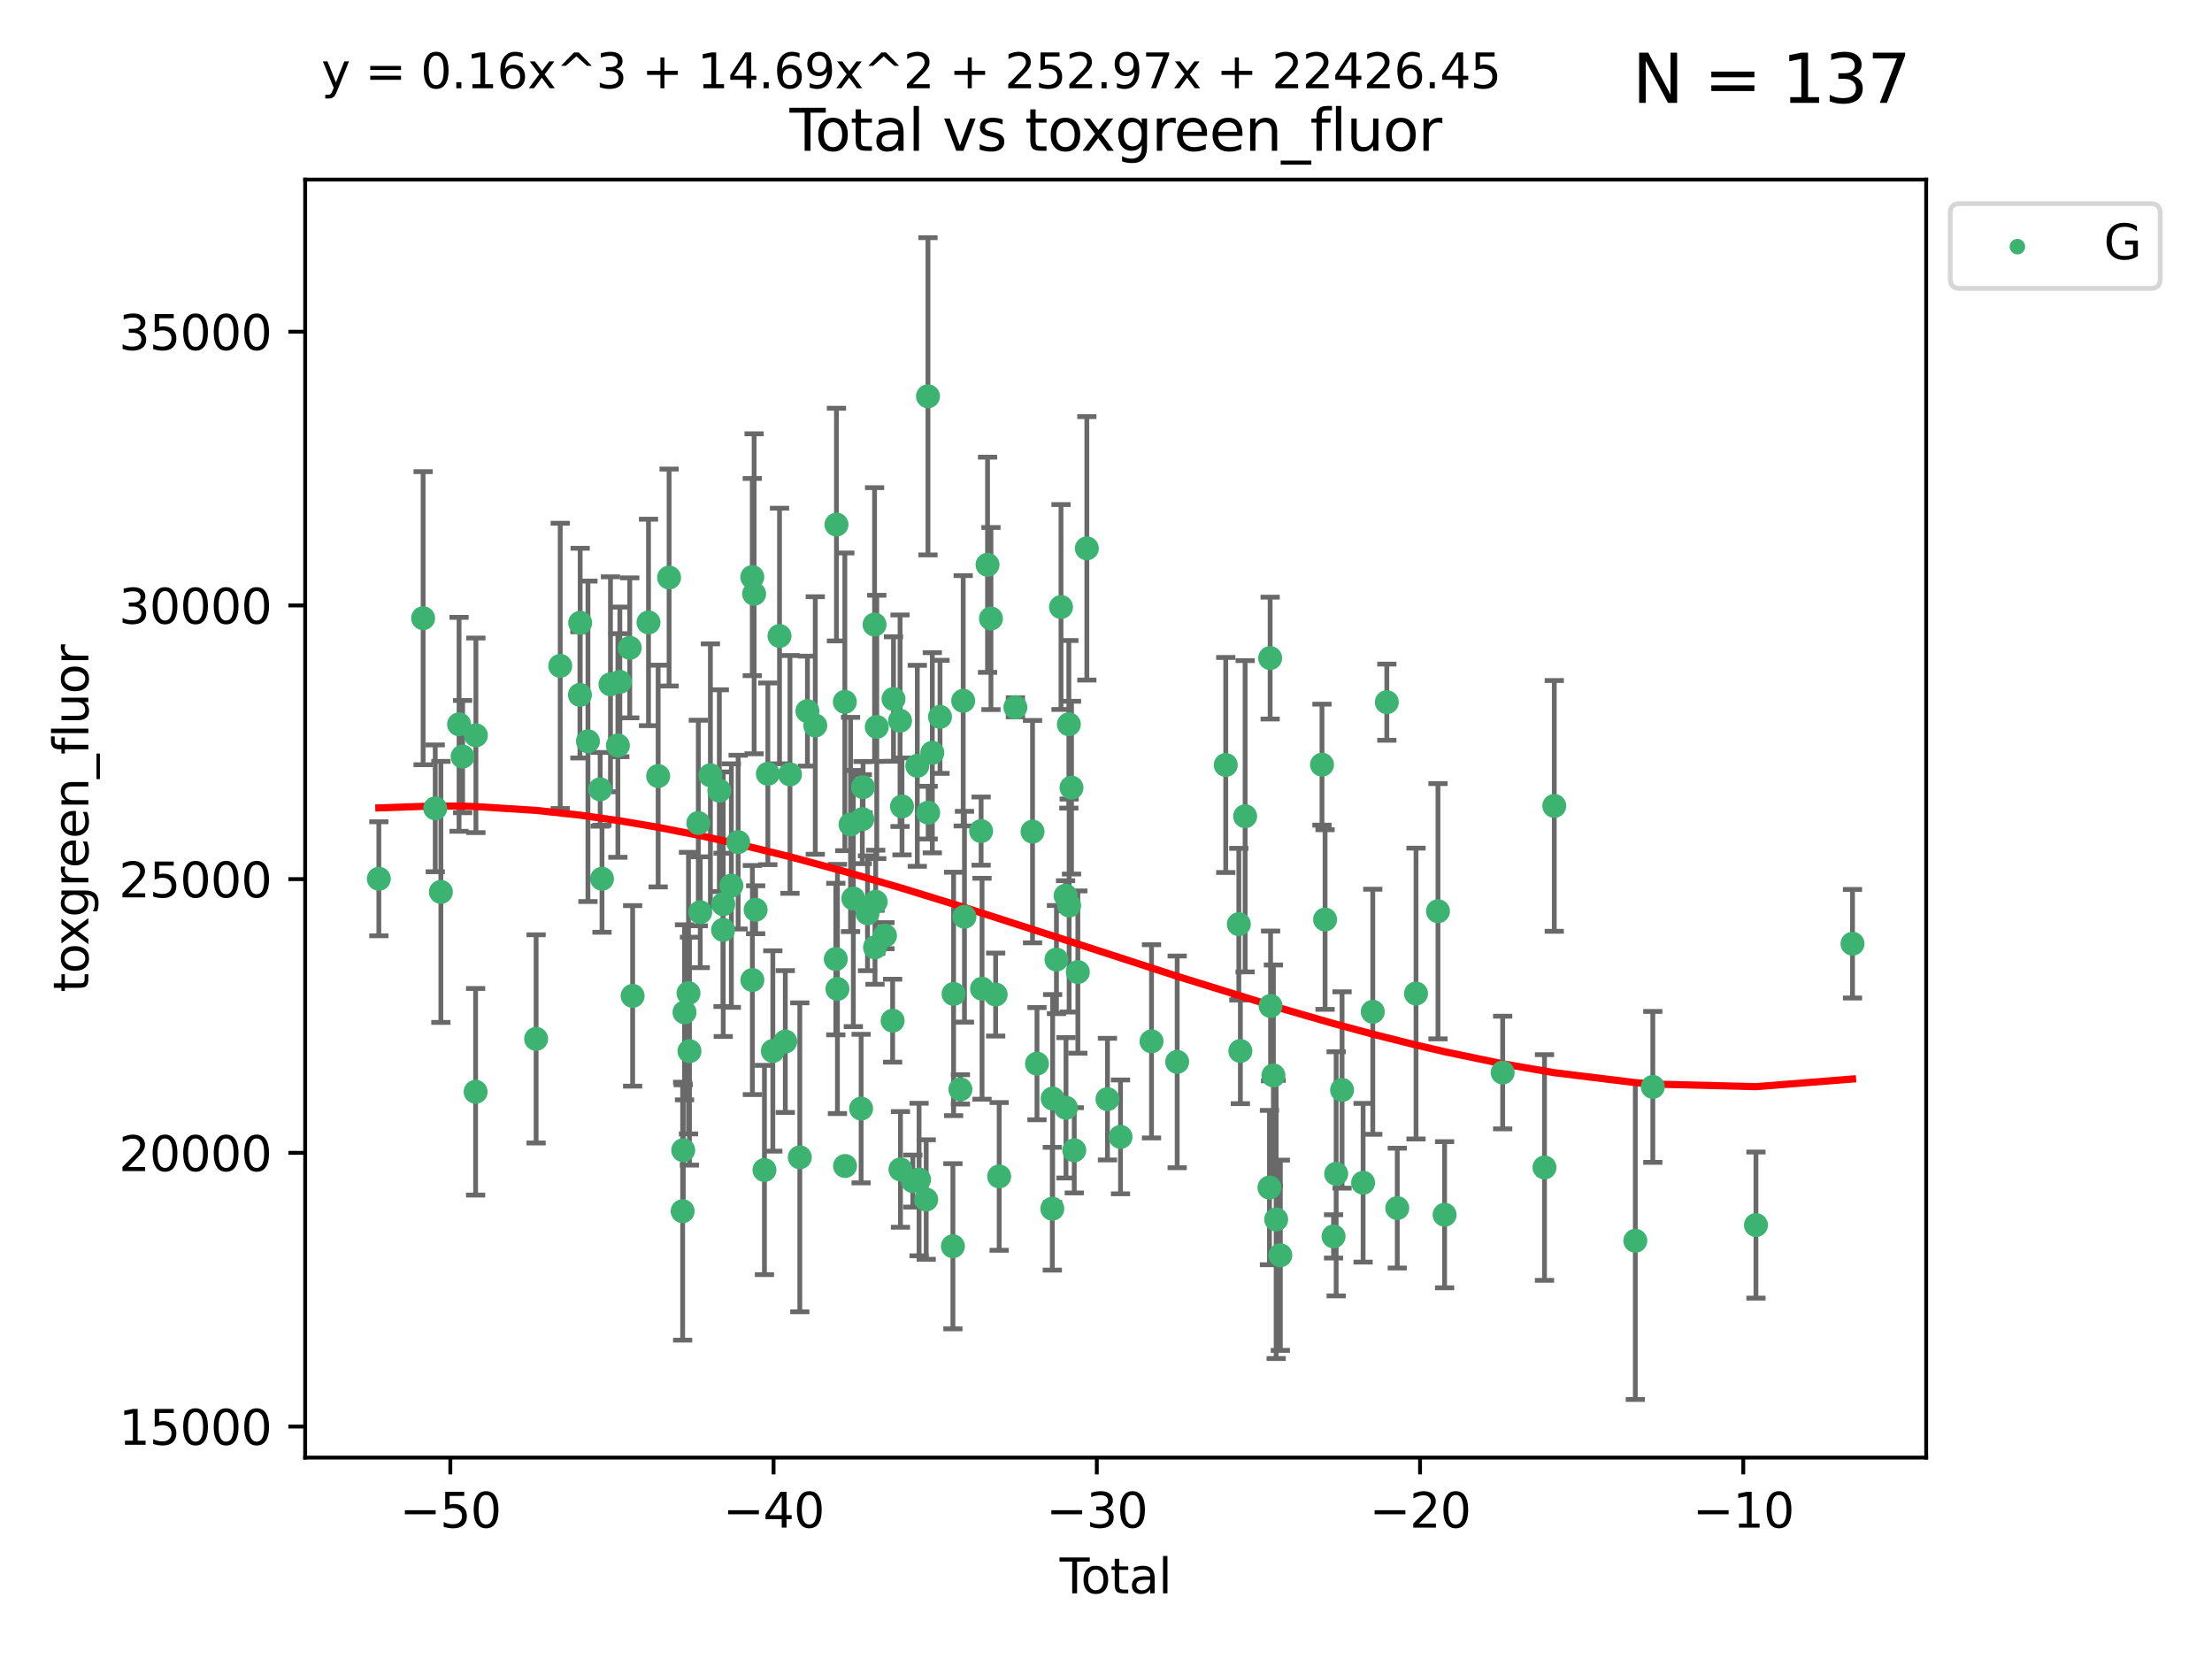 <?xml version="1.0" encoding="utf-8" standalone="no"?>
<!DOCTYPE svg PUBLIC "-//W3C//DTD SVG 1.1//EN"
  "http://www.w3.org/Graphics/SVG/1.1/DTD/svg11.dtd">
<svg xmlns:xlink="http://www.w3.org/1999/xlink" width="460.8pt" height="345.6pt" viewBox="0 0 460.8 345.6" xmlns="http://www.w3.org/2000/svg" version="1.1">
 <defs>
  <style type="text/css">*{stroke-linejoin: round; stroke-linecap: butt}</style>
 </defs>
 <g id="figure_1">
  <g id="patch_1">
   <path d="M 0 345.6 
L 460.8 345.6 
L 460.8 0 
L 0 0 
z
" style="fill: #ffffff"/>
  </g>
  <g id="axes_1">
   <g id="patch_2">
    <path d="M 63.571 303.64 
L 401.26 303.64 
L 401.26 37.411 
L 63.571 37.411 
z
" style="fill: #ffffff"/>
   </g>
   <g id="PathCollection_1">
    <defs>
     <path id="mf1a7f196bd" d="M 0 1.118 
C 0.297 1.118 0.581 1 0.791 0.791 
C 1 0.581 1.118 0.297 1.118 0 
C 1.118 -0.297 1 -0.581 0.791 -0.791 
C 0.581 -1 0.297 -1.118 0 -1.118 
C -0.297 -1.118 -0.581 -1 -0.791 -0.791 
C -1 -0.581 -1.118 -0.297 -1.118 0 
C -1.118 0.297 -1 0.581 -0.791 0.791 
C -0.581 1 -0.297 1.118 0 1.118 
z
" style="stroke: #3cb371"/>
    </defs>
    <g clip-path="url(#p5dbd702f6d)">
     <use xlink:href="#mf1a7f196bd" x="78.921" y="183.066" style="fill: #3cb371; stroke: #3cb371"/>
     <use xlink:href="#mf1a7f196bd" x="88.145" y="128.781" style="fill: #3cb371; stroke: #3cb371"/>
     <use xlink:href="#mf1a7f196bd" x="90.668" y="168.388" style="fill: #3cb371; stroke: #3cb371"/>
     <use xlink:href="#mf1a7f196bd" x="91.844" y="185.801" style="fill: #3cb371; stroke: #3cb371"/>
     <use xlink:href="#mf1a7f196bd" x="95.633" y="150.887" style="fill: #3cb371; stroke: #3cb371"/>
     <use xlink:href="#mf1a7f196bd" x="96.369" y="157.612" style="fill: #3cb371; stroke: #3cb371"/>
     <use xlink:href="#mf1a7f196bd" x="99.08" y="227.44" style="fill: #3cb371; stroke: #3cb371"/>
     <use xlink:href="#mf1a7f196bd" x="99.139" y="153.183" style="fill: #3cb371; stroke: #3cb371"/>
     <use xlink:href="#mf1a7f196bd" x="111.683" y="216.419" style="fill: #3cb371; stroke: #3cb371"/>
     <use xlink:href="#mf1a7f196bd" x="116.705" y="138.713" style="fill: #3cb371; stroke: #3cb371"/>
     <use xlink:href="#mf1a7f196bd" x="120.807" y="144.756" style="fill: #3cb371; stroke: #3cb371"/>
     <use xlink:href="#mf1a7f196bd" x="120.859" y="129.743" style="fill: #3cb371; stroke: #3cb371"/>
     <use xlink:href="#mf1a7f196bd" x="122.479" y="154.427" style="fill: #3cb371; stroke: #3cb371"/>
     <use xlink:href="#mf1a7f196bd" x="125.026" y="164.429" style="fill: #3cb371; stroke: #3cb371"/>
     <use xlink:href="#mf1a7f196bd" x="125.405" y="183.065" style="fill: #3cb371; stroke: #3cb371"/>
     <use xlink:href="#mf1a7f196bd" x="127.173" y="142.555" style="fill: #3cb371; stroke: #3cb371"/>
     <use xlink:href="#mf1a7f196bd" x="128.718" y="155.297" style="fill: #3cb371; stroke: #3cb371"/>
     <use xlink:href="#mf1a7f196bd" x="129.123" y="142.05" style="fill: #3cb371; stroke: #3cb371"/>
     <use xlink:href="#mf1a7f196bd" x="131.187" y="134.958" style="fill: #3cb371; stroke: #3cb371"/>
     <use xlink:href="#mf1a7f196bd" x="131.79" y="207.461" style="fill: #3cb371; stroke: #3cb371"/>
     <use xlink:href="#mf1a7f196bd" x="135.095" y="129.665" style="fill: #3cb371; stroke: #3cb371"/>
     <use xlink:href="#mf1a7f196bd" x="137.105" y="161.667" style="fill: #3cb371; stroke: #3cb371"/>
     <use xlink:href="#mf1a7f196bd" x="139.383" y="120.313" style="fill: #3cb371; stroke: #3cb371"/>
     <use xlink:href="#mf1a7f196bd" x="142.206" y="252.31" style="fill: #3cb371; stroke: #3cb371"/>
     <use xlink:href="#mf1a7f196bd" x="142.329" y="239.608" style="fill: #3cb371; stroke: #3cb371"/>
     <use xlink:href="#mf1a7f196bd" x="142.598" y="210.882" style="fill: #3cb371; stroke: #3cb371"/>
     <use xlink:href="#mf1a7f196bd" x="143.428" y="206.889" style="fill: #3cb371; stroke: #3cb371"/>
     <use xlink:href="#mf1a7f196bd" x="143.628" y="218.976" style="fill: #3cb371; stroke: #3cb371"/>
     <use xlink:href="#mf1a7f196bd" x="145.473" y="171.453" style="fill: #3cb371; stroke: #3cb371"/>
     <use xlink:href="#mf1a7f196bd" x="145.874" y="190.034" style="fill: #3cb371; stroke: #3cb371"/>
     <use xlink:href="#mf1a7f196bd" x="147.988" y="161.502" style="fill: #3cb371; stroke: #3cb371"/>
     <use xlink:href="#mf1a7f196bd" x="149.851" y="164.713" style="fill: #3cb371; stroke: #3cb371"/>
     <use xlink:href="#mf1a7f196bd" x="150.627" y="193.709" style="fill: #3cb371; stroke: #3cb371"/>
     <use xlink:href="#mf1a7f196bd" x="150.664" y="188.361" style="fill: #3cb371; stroke: #3cb371"/>
     <use xlink:href="#mf1a7f196bd" x="152.355" y="184.484" style="fill: #3cb371; stroke: #3cb371"/>
     <use xlink:href="#mf1a7f196bd" x="153.771" y="175.426" style="fill: #3cb371; stroke: #3cb371"/>
     <use xlink:href="#mf1a7f196bd" x="156.714" y="120.208" style="fill: #3cb371; stroke: #3cb371"/>
     <use xlink:href="#mf1a7f196bd" x="156.733" y="204.159" style="fill: #3cb371; stroke: #3cb371"/>
     <use xlink:href="#mf1a7f196bd" x="157.096" y="123.698" style="fill: #3cb371; stroke: #3cb371"/>
     <use xlink:href="#mf1a7f196bd" x="157.413" y="189.516" style="fill: #3cb371; stroke: #3cb371"/>
     <use xlink:href="#mf1a7f196bd" x="159.248" y="243.731" style="fill: #3cb371; stroke: #3cb371"/>
     <use xlink:href="#mf1a7f196bd" x="159.959" y="161.2" style="fill: #3cb371; stroke: #3cb371"/>
     <use xlink:href="#mf1a7f196bd" x="160.994" y="218.938" style="fill: #3cb371; stroke: #3cb371"/>
     <use xlink:href="#mf1a7f196bd" x="162.386" y="132.486" style="fill: #3cb371; stroke: #3cb371"/>
     <use xlink:href="#mf1a7f196bd" x="163.593" y="216.974" style="fill: #3cb371; stroke: #3cb371"/>
     <use xlink:href="#mf1a7f196bd" x="164.567" y="161.323" style="fill: #3cb371; stroke: #3cb371"/>
     <use xlink:href="#mf1a7f196bd" x="166.614" y="241.09" style="fill: #3cb371; stroke: #3cb371"/>
     <use xlink:href="#mf1a7f196bd" x="168.202" y="148.137" style="fill: #3cb371; stroke: #3cb371"/>
     <use xlink:href="#mf1a7f196bd" x="169.838" y="151.134" style="fill: #3cb371; stroke: #3cb371"/>
     <use xlink:href="#mf1a7f196bd" x="174.112" y="199.791" style="fill: #3cb371; stroke: #3cb371"/>
     <use xlink:href="#mf1a7f196bd" x="174.25" y="109.281" style="fill: #3cb371; stroke: #3cb371"/>
     <use xlink:href="#mf1a7f196bd" x="174.452" y="206.015" style="fill: #3cb371; stroke: #3cb371"/>
     <use xlink:href="#mf1a7f196bd" x="175.996" y="146.204" style="fill: #3cb371; stroke: #3cb371"/>
     <use xlink:href="#mf1a7f196bd" x="176.039" y="242.9" style="fill: #3cb371; stroke: #3cb371"/>
     <use xlink:href="#mf1a7f196bd" x="177.187" y="171.751" style="fill: #3cb371; stroke: #3cb371"/>
     <use xlink:href="#mf1a7f196bd" x="177.765" y="187.183" style="fill: #3cb371; stroke: #3cb371"/>
     <use xlink:href="#mf1a7f196bd" x="179.387" y="230.937" style="fill: #3cb371; stroke: #3cb371"/>
     <use xlink:href="#mf1a7f196bd" x="179.634" y="170.644" style="fill: #3cb371; stroke: #3cb371"/>
     <use xlink:href="#mf1a7f196bd" x="179.787" y="163.978" style="fill: #3cb371; stroke: #3cb371"/>
     <use xlink:href="#mf1a7f196bd" x="180.721" y="190.256" style="fill: #3cb371; stroke: #3cb371"/>
     <use xlink:href="#mf1a7f196bd" x="182.188" y="130.107" style="fill: #3cb371; stroke: #3cb371"/>
     <use xlink:href="#mf1a7f196bd" x="182.279" y="197.346" style="fill: #3cb371; stroke: #3cb371"/>
     <use xlink:href="#mf1a7f196bd" x="182.425" y="187.857" style="fill: #3cb371; stroke: #3cb371"/>
     <use xlink:href="#mf1a7f196bd" x="182.644" y="151.43" style="fill: #3cb371; stroke: #3cb371"/>
     <use xlink:href="#mf1a7f196bd" x="184.355" y="194.916" style="fill: #3cb371; stroke: #3cb371"/>
     <use xlink:href="#mf1a7f196bd" x="185.949" y="212.626" style="fill: #3cb371; stroke: #3cb371"/>
     <use xlink:href="#mf1a7f196bd" x="186.134" y="145.615" style="fill: #3cb371; stroke: #3cb371"/>
     <use xlink:href="#mf1a7f196bd" x="187.5" y="150.139" style="fill: #3cb371; stroke: #3cb371"/>
     <use xlink:href="#mf1a7f196bd" x="187.583" y="243.61" style="fill: #3cb371; stroke: #3cb371"/>
     <use xlink:href="#mf1a7f196bd" x="187.905" y="167.991" style="fill: #3cb371; stroke: #3cb371"/>
     <use xlink:href="#mf1a7f196bd" x="190.163" y="246.035" style="fill: #3cb371; stroke: #3cb371"/>
     <use xlink:href="#mf1a7f196bd" x="191.091" y="159.533" style="fill: #3cb371; stroke: #3cb371"/>
     <use xlink:href="#mf1a7f196bd" x="191.459" y="245.717" style="fill: #3cb371; stroke: #3cb371"/>
     <use xlink:href="#mf1a7f196bd" x="192.945" y="249.885" style="fill: #3cb371; stroke: #3cb371"/>
     <use xlink:href="#mf1a7f196bd" x="193.313" y="82.554" style="fill: #3cb371; stroke: #3cb371"/>
     <use xlink:href="#mf1a7f196bd" x="193.357" y="169.29" style="fill: #3cb371; stroke: #3cb371"/>
     <use xlink:href="#mf1a7f196bd" x="194.22" y="156.813" style="fill: #3cb371; stroke: #3cb371"/>
     <use xlink:href="#mf1a7f196bd" x="195.821" y="149.332" style="fill: #3cb371; stroke: #3cb371"/>
     <use xlink:href="#mf1a7f196bd" x="198.507" y="259.615" style="fill: #3cb371; stroke: #3cb371"/>
     <use xlink:href="#mf1a7f196bd" x="198.649" y="207.055" style="fill: #3cb371; stroke: #3cb371"/>
     <use xlink:href="#mf1a7f196bd" x="200.072" y="226.937" style="fill: #3cb371; stroke: #3cb371"/>
     <use xlink:href="#mf1a7f196bd" x="200.652" y="145.988" style="fill: #3cb371; stroke: #3cb371"/>
     <use xlink:href="#mf1a7f196bd" x="200.917" y="190.971" style="fill: #3cb371; stroke: #3cb371"/>
     <use xlink:href="#mf1a7f196bd" x="204.383" y="173.133" style="fill: #3cb371; stroke: #3cb371"/>
     <use xlink:href="#mf1a7f196bd" x="204.577" y="205.971" style="fill: #3cb371; stroke: #3cb371"/>
     <use xlink:href="#mf1a7f196bd" x="205.723" y="117.65" style="fill: #3cb371; stroke: #3cb371"/>
     <use xlink:href="#mf1a7f196bd" x="206.434" y="128.851" style="fill: #3cb371; stroke: #3cb371"/>
     <use xlink:href="#mf1a7f196bd" x="207.415" y="207.183" style="fill: #3cb371; stroke: #3cb371"/>
     <use xlink:href="#mf1a7f196bd" x="208.147" y="245.068" style="fill: #3cb371; stroke: #3cb371"/>
     <use xlink:href="#mf1a7f196bd" x="211.526" y="147.338" style="fill: #3cb371; stroke: #3cb371"/>
     <use xlink:href="#mf1a7f196bd" x="215.096" y="173.243" style="fill: #3cb371; stroke: #3cb371"/>
     <use xlink:href="#mf1a7f196bd" x="216.024" y="221.579" style="fill: #3cb371; stroke: #3cb371"/>
     <use xlink:href="#mf1a7f196bd" x="219.214" y="251.796" style="fill: #3cb371; stroke: #3cb371"/>
     <use xlink:href="#mf1a7f196bd" x="219.283" y="228.843" style="fill: #3cb371; stroke: #3cb371"/>
     <use xlink:href="#mf1a7f196bd" x="220.079" y="199.893" style="fill: #3cb371; stroke: #3cb371"/>
     <use xlink:href="#mf1a7f196bd" x="221.028" y="126.449" style="fill: #3cb371; stroke: #3cb371"/>
     <use xlink:href="#mf1a7f196bd" x="221.978" y="186.592" style="fill: #3cb371; stroke: #3cb371"/>
     <use xlink:href="#mf1a7f196bd" x="222.068" y="230.777" style="fill: #3cb371; stroke: #3cb371"/>
     <use xlink:href="#mf1a7f196bd" x="222.664" y="150.884" style="fill: #3cb371; stroke: #3cb371"/>
     <use xlink:href="#mf1a7f196bd" x="222.72" y="188.639" style="fill: #3cb371; stroke: #3cb371"/>
     <use xlink:href="#mf1a7f196bd" x="223.213" y="164.081" style="fill: #3cb371; stroke: #3cb371"/>
     <use xlink:href="#mf1a7f196bd" x="223.788" y="239.631" style="fill: #3cb371; stroke: #3cb371"/>
     <use xlink:href="#mf1a7f196bd" x="224.536" y="202.496" style="fill: #3cb371; stroke: #3cb371"/>
     <use xlink:href="#mf1a7f196bd" x="226.408" y="114.23" style="fill: #3cb371; stroke: #3cb371"/>
     <use xlink:href="#mf1a7f196bd" x="230.704" y="228.97" style="fill: #3cb371; stroke: #3cb371"/>
     <use xlink:href="#mf1a7f196bd" x="233.425" y="236.835" style="fill: #3cb371; stroke: #3cb371"/>
     <use xlink:href="#mf1a7f196bd" x="239.882" y="216.929" style="fill: #3cb371; stroke: #3cb371"/>
     <use xlink:href="#mf1a7f196bd" x="245.228" y="221.205" style="fill: #3cb371; stroke: #3cb371"/>
     <use xlink:href="#mf1a7f196bd" x="255.346" y="159.36" style="fill: #3cb371; stroke: #3cb371"/>
     <use xlink:href="#mf1a7f196bd" x="258.07" y="192.521" style="fill: #3cb371; stroke: #3cb371"/>
     <use xlink:href="#mf1a7f196bd" x="258.39" y="218.938" style="fill: #3cb371; stroke: #3cb371"/>
     <use xlink:href="#mf1a7f196bd" x="259.384" y="170.04" style="fill: #3cb371; stroke: #3cb371"/>
     <use xlink:href="#mf1a7f196bd" x="264.45" y="247.392" style="fill: #3cb371; stroke: #3cb371"/>
     <use xlink:href="#mf1a7f196bd" x="264.595" y="137.088" style="fill: #3cb371; stroke: #3cb371"/>
     <use xlink:href="#mf1a7f196bd" x="264.684" y="209.556" style="fill: #3cb371; stroke: #3cb371"/>
     <use xlink:href="#mf1a7f196bd" x="265.271" y="224.033" style="fill: #3cb371; stroke: #3cb371"/>
     <use xlink:href="#mf1a7f196bd" x="265.848" y="254.031" style="fill: #3cb371; stroke: #3cb371"/>
     <use xlink:href="#mf1a7f196bd" x="266.719" y="261.491" style="fill: #3cb371; stroke: #3cb371"/>
     <use xlink:href="#mf1a7f196bd" x="275.394" y="159.295" style="fill: #3cb371; stroke: #3cb371"/>
     <use xlink:href="#mf1a7f196bd" x="276.037" y="191.553" style="fill: #3cb371; stroke: #3cb371"/>
     <use xlink:href="#mf1a7f196bd" x="277.804" y="257.564" style="fill: #3cb371; stroke: #3cb371"/>
     <use xlink:href="#mf1a7f196bd" x="278.348" y="244.528" style="fill: #3cb371; stroke: #3cb371"/>
     <use xlink:href="#mf1a7f196bd" x="279.577" y="227.061" style="fill: #3cb371; stroke: #3cb371"/>
     <use xlink:href="#mf1a7f196bd" x="283.96" y="246.388" style="fill: #3cb371; stroke: #3cb371"/>
     <use xlink:href="#mf1a7f196bd" x="285.975" y="210.768" style="fill: #3cb371; stroke: #3cb371"/>
     <use xlink:href="#mf1a7f196bd" x="288.901" y="146.277" style="fill: #3cb371; stroke: #3cb371"/>
     <use xlink:href="#mf1a7f196bd" x="291.076" y="251.67" style="fill: #3cb371; stroke: #3cb371"/>
     <use xlink:href="#mf1a7f196bd" x="294.984" y="206.975" style="fill: #3cb371; stroke: #3cb371"/>
     <use xlink:href="#mf1a7f196bd" x="299.557" y="189.824" style="fill: #3cb371; stroke: #3cb371"/>
     <use xlink:href="#mf1a7f196bd" x="300.937" y="253.051" style="fill: #3cb371; stroke: #3cb371"/>
     <use xlink:href="#mf1a7f196bd" x="313.033" y="223.427" style="fill: #3cb371; stroke: #3cb371"/>
     <use xlink:href="#mf1a7f196bd" x="321.745" y="243.207" style="fill: #3cb371; stroke: #3cb371"/>
     <use xlink:href="#mf1a7f196bd" x="323.784" y="167.885" style="fill: #3cb371; stroke: #3cb371"/>
     <use xlink:href="#mf1a7f196bd" x="340.667" y="258.476" style="fill: #3cb371; stroke: #3cb371"/>
     <use xlink:href="#mf1a7f196bd" x="344.309" y="226.422" style="fill: #3cb371; stroke: #3cb371"/>
     <use xlink:href="#mf1a7f196bd" x="365.797" y="255.205" style="fill: #3cb371; stroke: #3cb371"/>
     <use xlink:href="#mf1a7f196bd" x="385.911" y="196.59" style="fill: #3cb371; stroke: #3cb371"/>
    </g>
   </g>
   <g id="matplotlib.axis_1">
    <g id="xtick_1">
     <g id="line2d_1">
      <defs>
       <path id="m70487c3df6" d="M 0 0 
L 0 3.5 
" style="stroke: #000000; stroke-width: 0.8"/>
      </defs>
      <g>
       <use xlink:href="#m70487c3df6" x="93.812" y="303.64" style="stroke: #000000; stroke-width: 0.8"/>
      </g>
     </g>
     <g id="text_1">
      <!-- −50 -->
      <g transform="translate(83.26 318.238)scale(0.1 -0.1)">
       <defs>
        <path id="DejaVuSans-2212" d="M 678 2272 
L 4684 2272 
L 4684 1741 
L 678 1741 
L 678 2272 
z
" transform="scale(0.016)"/>
        <path id="DejaVuSans-35" d="M 691 4666 
L 3169 4666 
L 3169 4134 
L 1269 4134 
L 1269 2991 
Q 1406 3038 1543 3061 
Q 1681 3084 1819 3084 
Q 2600 3084 3056 2656 
Q 3513 2228 3513 1497 
Q 3513 744 3044 326 
Q 2575 -91 1722 -91 
Q 1428 -91 1123 -41 
Q 819 9 494 109 
L 494 744 
Q 775 591 1075 516 
Q 1375 441 1709 441 
Q 2250 441 2565 725 
Q 2881 1009 2881 1497 
Q 2881 1984 2565 2268 
Q 2250 2553 1709 2553 
Q 1456 2553 1204 2497 
Q 953 2441 691 2322 
L 691 4666 
z
" transform="scale(0.016)"/>
        <path id="DejaVuSans-30" d="M 2034 4250 
Q 1547 4250 1301 3770 
Q 1056 3291 1056 2328 
Q 1056 1369 1301 889 
Q 1547 409 2034 409 
Q 2525 409 2770 889 
Q 3016 1369 3016 2328 
Q 3016 3291 2770 3770 
Q 2525 4250 2034 4250 
z
M 2034 4750 
Q 2819 4750 3233 4129 
Q 3647 3509 3647 2328 
Q 3647 1150 3233 529 
Q 2819 -91 2034 -91 
Q 1250 -91 836 529 
Q 422 1150 422 2328 
Q 422 3509 836 4129 
Q 1250 4750 2034 4750 
z
" transform="scale(0.016)"/>
       </defs>
       <use xlink:href="#DejaVuSans-2212"/>
       <use xlink:href="#DejaVuSans-35" x="83.789"/>
       <use xlink:href="#DejaVuSans-30" x="147.412"/>
      </g>
     </g>
    </g>
    <g id="xtick_2">
     <g id="line2d_2">
      <g>
       <use xlink:href="#m70487c3df6" x="161.149" y="303.64" style="stroke: #000000; stroke-width: 0.8"/>
      </g>
     </g>
     <g id="text_2">
      <!-- −40 -->
      <g transform="translate(150.596 318.238)scale(0.1 -0.1)">
       <defs>
        <path id="DejaVuSans-34" d="M 2419 4116 
L 825 1625 
L 2419 1625 
L 2419 4116 
z
M 2253 4666 
L 3047 4666 
L 3047 1625 
L 3713 1625 
L 3713 1100 
L 3047 1100 
L 3047 0 
L 2419 0 
L 2419 1100 
L 313 1100 
L 313 1709 
L 2253 4666 
z
" transform="scale(0.016)"/>
       </defs>
       <use xlink:href="#DejaVuSans-2212"/>
       <use xlink:href="#DejaVuSans-34" x="83.789"/>
       <use xlink:href="#DejaVuSans-30" x="147.412"/>
      </g>
     </g>
    </g>
    <g id="xtick_3">
     <g id="line2d_3">
      <g>
       <use xlink:href="#m70487c3df6" x="228.485" y="303.64" style="stroke: #000000; stroke-width: 0.8"/>
      </g>
     </g>
     <g id="text_3">
      <!-- −30 -->
      <g transform="translate(217.933 318.238)scale(0.1 -0.1)">
       <defs>
        <path id="DejaVuSans-33" d="M 2597 2516 
Q 3050 2419 3304 2112 
Q 3559 1806 3559 1356 
Q 3559 666 3084 287 
Q 2609 -91 1734 -91 
Q 1441 -91 1130 -33 
Q 819 25 488 141 
L 488 750 
Q 750 597 1062 519 
Q 1375 441 1716 441 
Q 2309 441 2620 675 
Q 2931 909 2931 1356 
Q 2931 1769 2642 2001 
Q 2353 2234 1838 2234 
L 1294 2234 
L 1294 2753 
L 1863 2753 
Q 2328 2753 2575 2939 
Q 2822 3125 2822 3475 
Q 2822 3834 2567 4026 
Q 2313 4219 1838 4219 
Q 1578 4219 1281 4162 
Q 984 4106 628 3988 
L 628 4550 
Q 988 4650 1302 4700 
Q 1616 4750 1894 4750 
Q 2613 4750 3031 4423 
Q 3450 4097 3450 3541 
Q 3450 3153 3228 2886 
Q 3006 2619 2597 2516 
z
" transform="scale(0.016)"/>
       </defs>
       <use xlink:href="#DejaVuSans-2212"/>
       <use xlink:href="#DejaVuSans-33" x="83.789"/>
       <use xlink:href="#DejaVuSans-30" x="147.412"/>
      </g>
     </g>
    </g>
    <g id="xtick_4">
     <g id="line2d_4">
      <g>
       <use xlink:href="#m70487c3df6" x="295.821" y="303.64" style="stroke: #000000; stroke-width: 0.8"/>
      </g>
     </g>
     <g id="text_4">
      <!-- −20 -->
      <g transform="translate(285.269 318.238)scale(0.1 -0.1)">
       <defs>
        <path id="DejaVuSans-32" d="M 1228 531 
L 3431 531 
L 3431 0 
L 469 0 
L 469 531 
Q 828 903 1448 1529 
Q 2069 2156 2228 2338 
Q 2531 2678 2651 2914 
Q 2772 3150 2772 3378 
Q 2772 3750 2511 3984 
Q 2250 4219 1831 4219 
Q 1534 4219 1204 4116 
Q 875 4013 500 3803 
L 500 4441 
Q 881 4594 1212 4672 
Q 1544 4750 1819 4750 
Q 2544 4750 2975 4387 
Q 3406 4025 3406 3419 
Q 3406 3131 3298 2873 
Q 3191 2616 2906 2266 
Q 2828 2175 2409 1742 
Q 1991 1309 1228 531 
z
" transform="scale(0.016)"/>
       </defs>
       <use xlink:href="#DejaVuSans-2212"/>
       <use xlink:href="#DejaVuSans-32" x="83.789"/>
       <use xlink:href="#DejaVuSans-30" x="147.412"/>
      </g>
     </g>
    </g>
    <g id="xtick_5">
     <g id="line2d_5">
      <g>
       <use xlink:href="#m70487c3df6" x="363.158" y="303.64" style="stroke: #000000; stroke-width: 0.8"/>
      </g>
     </g>
     <g id="text_5">
      <!-- −10 -->
      <g transform="translate(352.605 318.238)scale(0.1 -0.1)">
       <defs>
        <path id="DejaVuSans-31" d="M 794 531 
L 1825 531 
L 1825 4091 
L 703 3866 
L 703 4441 
L 1819 4666 
L 2450 4666 
L 2450 531 
L 3481 531 
L 3481 0 
L 794 0 
L 794 531 
z
" transform="scale(0.016)"/>
       </defs>
       <use xlink:href="#DejaVuSans-2212"/>
       <use xlink:href="#DejaVuSans-31" x="83.789"/>
       <use xlink:href="#DejaVuSans-30" x="147.412"/>
      </g>
     </g>
    </g>
    <g id="text_6">
     <!-- Total -->
     <g transform="translate(220.739 331.917)scale(0.1 -0.1)">
      <defs>
       <path id="DejaVuSans-54" d="M -19 4666 
L 3928 4666 
L 3928 4134 
L 2272 4134 
L 2272 0 
L 1638 0 
L 1638 4134 
L -19 4134 
L -19 4666 
z
" transform="scale(0.016)"/>
       <path id="DejaVuSans-6f" d="M 1959 3097 
Q 1497 3097 1228 2736 
Q 959 2375 959 1747 
Q 959 1119 1226 758 
Q 1494 397 1959 397 
Q 2419 397 2687 759 
Q 2956 1122 2956 1747 
Q 2956 2369 2687 2733 
Q 2419 3097 1959 3097 
z
M 1959 3584 
Q 2709 3584 3137 3096 
Q 3566 2609 3566 1747 
Q 3566 888 3137 398 
Q 2709 -91 1959 -91 
Q 1206 -91 779 398 
Q 353 888 353 1747 
Q 353 2609 779 3096 
Q 1206 3584 1959 3584 
z
" transform="scale(0.016)"/>
       <path id="DejaVuSans-74" d="M 1172 4494 
L 1172 3500 
L 2356 3500 
L 2356 3053 
L 1172 3053 
L 1172 1153 
Q 1172 725 1289 603 
Q 1406 481 1766 481 
L 2356 481 
L 2356 0 
L 1766 0 
Q 1100 0 847 248 
Q 594 497 594 1153 
L 594 3053 
L 172 3053 
L 172 3500 
L 594 3500 
L 594 4494 
L 1172 4494 
z
" transform="scale(0.016)"/>
       <path id="DejaVuSans-61" d="M 2194 1759 
Q 1497 1759 1228 1600 
Q 959 1441 959 1056 
Q 959 750 1161 570 
Q 1363 391 1709 391 
Q 2188 391 2477 730 
Q 2766 1069 2766 1631 
L 2766 1759 
L 2194 1759 
z
M 3341 1997 
L 3341 0 
L 2766 0 
L 2766 531 
Q 2569 213 2275 61 
Q 1981 -91 1556 -91 
Q 1019 -91 701 211 
Q 384 513 384 1019 
Q 384 1609 779 1909 
Q 1175 2209 1959 2209 
L 2766 2209 
L 2766 2266 
Q 2766 2663 2505 2880 
Q 2244 3097 1772 3097 
Q 1472 3097 1187 3025 
Q 903 2953 641 2809 
L 641 3341 
Q 956 3463 1253 3523 
Q 1550 3584 1831 3584 
Q 2591 3584 2966 3190 
Q 3341 2797 3341 1997 
z
" transform="scale(0.016)"/>
       <path id="DejaVuSans-6c" d="M 603 4863 
L 1178 4863 
L 1178 0 
L 603 0 
L 603 4863 
z
" transform="scale(0.016)"/>
      </defs>
      <use xlink:href="#DejaVuSans-54"/>
      <use xlink:href="#DejaVuSans-6f" x="44.084"/>
      <use xlink:href="#DejaVuSans-74" x="105.266"/>
      <use xlink:href="#DejaVuSans-61" x="144.475"/>
      <use xlink:href="#DejaVuSans-6c" x="205.754"/>
     </g>
    </g>
   </g>
   <g id="matplotlib.axis_2">
    <g id="ytick_1">
     <g id="line2d_6">
      <defs>
       <path id="m648bff3fa1" d="M 0 0 
L -3.5 0 
" style="stroke: #000000; stroke-width: 0.8"/>
      </defs>
      <g>
       <use xlink:href="#m648bff3fa1" x="63.571" y="297.174" style="stroke: #000000; stroke-width: 0.8"/>
      </g>
     </g>
     <g id="text_7">
      <!-- 15000 -->
      <g transform="translate(24.759 300.974)scale(0.1 -0.1)">
       <use xlink:href="#DejaVuSans-31"/>
       <use xlink:href="#DejaVuSans-35" x="63.623"/>
       <use xlink:href="#DejaVuSans-30" x="127.246"/>
       <use xlink:href="#DejaVuSans-30" x="190.869"/>
       <use xlink:href="#DejaVuSans-30" x="254.492"/>
      </g>
     </g>
    </g>
    <g id="ytick_2">
     <g id="line2d_7">
      <g>
       <use xlink:href="#m648bff3fa1" x="63.571" y="240.157" style="stroke: #000000; stroke-width: 0.8"/>
      </g>
     </g>
     <g id="text_8">
      <!-- 20000 -->
      <g transform="translate(24.759 243.956)scale(0.1 -0.1)">
       <use xlink:href="#DejaVuSans-32"/>
       <use xlink:href="#DejaVuSans-30" x="63.623"/>
       <use xlink:href="#DejaVuSans-30" x="127.246"/>
       <use xlink:href="#DejaVuSans-30" x="190.869"/>
       <use xlink:href="#DejaVuSans-30" x="254.492"/>
      </g>
     </g>
    </g>
    <g id="ytick_3">
     <g id="line2d_8">
      <g>
       <use xlink:href="#m648bff3fa1" x="63.571" y="183.14" style="stroke: #000000; stroke-width: 0.8"/>
      </g>
     </g>
     <g id="text_9">
      <!-- 25000 -->
      <g transform="translate(24.759 186.939)scale(0.1 -0.1)">
       <use xlink:href="#DejaVuSans-32"/>
       <use xlink:href="#DejaVuSans-35" x="63.623"/>
       <use xlink:href="#DejaVuSans-30" x="127.246"/>
       <use xlink:href="#DejaVuSans-30" x="190.869"/>
       <use xlink:href="#DejaVuSans-30" x="254.492"/>
      </g>
     </g>
    </g>
    <g id="ytick_4">
     <g id="line2d_9">
      <g>
       <use xlink:href="#m648bff3fa1" x="63.571" y="126.123" style="stroke: #000000; stroke-width: 0.8"/>
      </g>
     </g>
     <g id="text_10">
      <!-- 30000 -->
      <g transform="translate(24.759 129.922)scale(0.1 -0.1)">
       <use xlink:href="#DejaVuSans-33"/>
       <use xlink:href="#DejaVuSans-30" x="63.623"/>
       <use xlink:href="#DejaVuSans-30" x="127.246"/>
       <use xlink:href="#DejaVuSans-30" x="190.869"/>
       <use xlink:href="#DejaVuSans-30" x="254.492"/>
      </g>
     </g>
    </g>
    <g id="ytick_5">
     <g id="line2d_10">
      <g>
       <use xlink:href="#m648bff3fa1" x="63.571" y="69.105" style="stroke: #000000; stroke-width: 0.8"/>
      </g>
     </g>
     <g id="text_11">
      <!-- 35000 -->
      <g transform="translate(24.759 72.904)scale(0.1 -0.1)">
       <use xlink:href="#DejaVuSans-33"/>
       <use xlink:href="#DejaVuSans-35" x="63.623"/>
       <use xlink:href="#DejaVuSans-30" x="127.246"/>
       <use xlink:href="#DejaVuSans-30" x="190.869"/>
       <use xlink:href="#DejaVuSans-30" x="254.492"/>
      </g>
     </g>
    </g>
    <g id="text_12">
     <!-- toxgreen_fluor -->
     <g transform="translate(18.401 206.72)rotate(-90)scale(0.1 -0.1)">
      <defs>
       <path id="DejaVuSans-78" d="M 3513 3500 
L 2247 1797 
L 3578 0 
L 2900 0 
L 1881 1375 
L 863 0 
L 184 0 
L 1544 1831 
L 300 3500 
L 978 3500 
L 1906 2253 
L 2834 3500 
L 3513 3500 
z
" transform="scale(0.016)"/>
       <path id="DejaVuSans-67" d="M 2906 1791 
Q 2906 2416 2648 2759 
Q 2391 3103 1925 3103 
Q 1463 3103 1205 2759 
Q 947 2416 947 1791 
Q 947 1169 1205 825 
Q 1463 481 1925 481 
Q 2391 481 2648 825 
Q 2906 1169 2906 1791 
z
M 3481 434 
Q 3481 -459 3084 -895 
Q 2688 -1331 1869 -1331 
Q 1566 -1331 1297 -1286 
Q 1028 -1241 775 -1147 
L 775 -588 
Q 1028 -725 1275 -790 
Q 1522 -856 1778 -856 
Q 2344 -856 2625 -561 
Q 2906 -266 2906 331 
L 2906 616 
Q 2728 306 2450 153 
Q 2172 0 1784 0 
Q 1141 0 747 490 
Q 353 981 353 1791 
Q 353 2603 747 3093 
Q 1141 3584 1784 3584 
Q 2172 3584 2450 3431 
Q 2728 3278 2906 2969 
L 2906 3500 
L 3481 3500 
L 3481 434 
z
" transform="scale(0.016)"/>
       <path id="DejaVuSans-72" d="M 2631 2963 
Q 2534 3019 2420 3045 
Q 2306 3072 2169 3072 
Q 1681 3072 1420 2755 
Q 1159 2438 1159 1844 
L 1159 0 
L 581 0 
L 581 3500 
L 1159 3500 
L 1159 2956 
Q 1341 3275 1631 3429 
Q 1922 3584 2338 3584 
Q 2397 3584 2469 3576 
Q 2541 3569 2628 3553 
L 2631 2963 
z
" transform="scale(0.016)"/>
       <path id="DejaVuSans-65" d="M 3597 1894 
L 3597 1613 
L 953 1613 
Q 991 1019 1311 708 
Q 1631 397 2203 397 
Q 2534 397 2845 478 
Q 3156 559 3463 722 
L 3463 178 
Q 3153 47 2828 -22 
Q 2503 -91 2169 -91 
Q 1331 -91 842 396 
Q 353 884 353 1716 
Q 353 2575 817 3079 
Q 1281 3584 2069 3584 
Q 2775 3584 3186 3129 
Q 3597 2675 3597 1894 
z
M 3022 2063 
Q 3016 2534 2758 2815 
Q 2500 3097 2075 3097 
Q 1594 3097 1305 2825 
Q 1016 2553 972 2059 
L 3022 2063 
z
" transform="scale(0.016)"/>
       <path id="DejaVuSans-6e" d="M 3513 2113 
L 3513 0 
L 2938 0 
L 2938 2094 
Q 2938 2591 2744 2837 
Q 2550 3084 2163 3084 
Q 1697 3084 1428 2787 
Q 1159 2491 1159 1978 
L 1159 0 
L 581 0 
L 581 3500 
L 1159 3500 
L 1159 2956 
Q 1366 3272 1645 3428 
Q 1925 3584 2291 3584 
Q 2894 3584 3203 3211 
Q 3513 2838 3513 2113 
z
" transform="scale(0.016)"/>
       <path id="DejaVuSans-5f" d="M 3263 -1063 
L 3263 -1509 
L -63 -1509 
L -63 -1063 
L 3263 -1063 
z
" transform="scale(0.016)"/>
       <path id="DejaVuSans-66" d="M 2375 4863 
L 2375 4384 
L 1825 4384 
Q 1516 4384 1395 4259 
Q 1275 4134 1275 3809 
L 1275 3500 
L 2222 3500 
L 2222 3053 
L 1275 3053 
L 1275 0 
L 697 0 
L 697 3053 
L 147 3053 
L 147 3500 
L 697 3500 
L 697 3744 
Q 697 4328 969 4595 
Q 1241 4863 1831 4863 
L 2375 4863 
z
" transform="scale(0.016)"/>
       <path id="DejaVuSans-75" d="M 544 1381 
L 544 3500 
L 1119 3500 
L 1119 1403 
Q 1119 906 1312 657 
Q 1506 409 1894 409 
Q 2359 409 2629 706 
Q 2900 1003 2900 1516 
L 2900 3500 
L 3475 3500 
L 3475 0 
L 2900 0 
L 2900 538 
Q 2691 219 2414 64 
Q 2138 -91 1772 -91 
Q 1169 -91 856 284 
Q 544 659 544 1381 
z
M 1991 3584 
L 1991 3584 
z
" transform="scale(0.016)"/>
      </defs>
      <use xlink:href="#DejaVuSans-74"/>
      <use xlink:href="#DejaVuSans-6f" x="39.209"/>
      <use xlink:href="#DejaVuSans-78" x="97.266"/>
      <use xlink:href="#DejaVuSans-67" x="156.445"/>
      <use xlink:href="#DejaVuSans-72" x="219.922"/>
      <use xlink:href="#DejaVuSans-65" x="258.785"/>
      <use xlink:href="#DejaVuSans-65" x="320.309"/>
      <use xlink:href="#DejaVuSans-6e" x="381.832"/>
      <use xlink:href="#DejaVuSans-5f" x="445.211"/>
      <use xlink:href="#DejaVuSans-66" x="495.211"/>
      <use xlink:href="#DejaVuSans-6c" x="530.416"/>
      <use xlink:href="#DejaVuSans-75" x="558.199"/>
      <use xlink:href="#DejaVuSans-6f" x="621.578"/>
      <use xlink:href="#DejaVuSans-72" x="682.76"/>
     </g>
    </g>
   </g>
   <g id="LineCollection_1">
    <path d="M 78.921 194.942 
L 78.921 171.19 
" clip-path="url(#p5dbd702f6d)" style="fill: none; stroke: #696969"/>
    <path d="M 88.145 159.308 
L 88.145 98.254 
" clip-path="url(#p5dbd702f6d)" style="fill: none; stroke: #696969"/>
    <path d="M 90.668 181.594 
L 90.668 155.182 
" clip-path="url(#p5dbd702f6d)" style="fill: none; stroke: #696969"/>
    <path d="M 91.844 212.987 
L 91.844 158.614 
" clip-path="url(#p5dbd702f6d)" style="fill: none; stroke: #696969"/>
    <path d="M 95.633 173.165 
L 95.633 128.608 
" clip-path="url(#p5dbd702f6d)" style="fill: none; stroke: #696969"/>
    <path d="M 96.369 169.313 
L 96.369 145.911 
" clip-path="url(#p5dbd702f6d)" style="fill: none; stroke: #696969"/>
    <path d="M 99.08 248.956 
L 99.08 205.923 
" clip-path="url(#p5dbd702f6d)" style="fill: none; stroke: #696969"/>
    <path d="M 99.139 173.455 
L 99.139 132.911 
" clip-path="url(#p5dbd702f6d)" style="fill: none; stroke: #696969"/>
    <path d="M 111.683 238.105 
L 111.683 194.733 
" clip-path="url(#p5dbd702f6d)" style="fill: none; stroke: #696969"/>
    <path d="M 116.705 168.429 
L 116.705 108.998 
" clip-path="url(#p5dbd702f6d)" style="fill: none; stroke: #696969"/>
    <path d="M 120.807 157.901 
L 120.807 131.612 
" clip-path="url(#p5dbd702f6d)" style="fill: none; stroke: #696969"/>
    <path d="M 120.859 145.28 
L 120.859 114.207 
" clip-path="url(#p5dbd702f6d)" style="fill: none; stroke: #696969"/>
    <path d="M 122.479 187.805 
L 122.479 121.05 
" clip-path="url(#p5dbd702f6d)" style="fill: none; stroke: #696969"/>
    <path d="M 125.026 172.107 
L 125.026 156.751 
" clip-path="url(#p5dbd702f6d)" style="fill: none; stroke: #696969"/>
    <path d="M 125.405 194.209 
L 125.405 171.921 
" clip-path="url(#p5dbd702f6d)" style="fill: none; stroke: #696969"/>
    <path d="M 127.173 164.951 
L 127.173 120.159 
" clip-path="url(#p5dbd702f6d)" style="fill: none; stroke: #696969"/>
    <path d="M 128.718 178.588 
L 128.718 132.006 
" clip-path="url(#p5dbd702f6d)" style="fill: none; stroke: #696969"/>
    <path d="M 129.123 157.633 
L 129.123 126.468 
" clip-path="url(#p5dbd702f6d)" style="fill: none; stroke: #696969"/>
    <path d="M 131.187 149.541 
L 131.187 120.375 
" clip-path="url(#p5dbd702f6d)" style="fill: none; stroke: #696969"/>
    <path d="M 131.79 226.264 
L 131.79 188.659 
" clip-path="url(#p5dbd702f6d)" style="fill: none; stroke: #696969"/>
    <path d="M 135.095 151.172 
L 135.095 108.158 
" clip-path="url(#p5dbd702f6d)" style="fill: none; stroke: #696969"/>
    <path d="M 137.105 184.761 
L 137.105 138.572 
" clip-path="url(#p5dbd702f6d)" style="fill: none; stroke: #696969"/>
    <path d="M 139.383 142.911 
L 139.383 97.715 
" clip-path="url(#p5dbd702f6d)" style="fill: none; stroke: #696969"/>
    <path d="M 142.206 279.181 
L 142.206 225.439 
" clip-path="url(#p5dbd702f6d)" style="fill: none; stroke: #696969"/>
    <path d="M 142.329 253.233 
L 142.329 225.984 
" clip-path="url(#p5dbd702f6d)" style="fill: none; stroke: #696969"/>
    <path d="M 142.598 229.114 
L 142.598 192.65 
" clip-path="url(#p5dbd702f6d)" style="fill: none; stroke: #696969"/>
    <path d="M 143.428 236.22 
L 143.428 177.559 
" clip-path="url(#p5dbd702f6d)" style="fill: none; stroke: #696969"/>
    <path d="M 143.628 242.713 
L 143.628 195.24 
" clip-path="url(#p5dbd702f6d)" style="fill: none; stroke: #696969"/>
    <path d="M 145.473 192.868 
L 145.473 150.038 
" clip-path="url(#p5dbd702f6d)" style="fill: none; stroke: #696969"/>
    <path d="M 145.874 201.582 
L 145.874 178.486 
" clip-path="url(#p5dbd702f6d)" style="fill: none; stroke: #696969"/>
    <path d="M 147.988 188.876 
L 147.988 134.127 
" clip-path="url(#p5dbd702f6d)" style="fill: none; stroke: #696969"/>
    <path d="M 149.851 185.728 
L 149.851 143.697 
" clip-path="url(#p5dbd702f6d)" style="fill: none; stroke: #696969"/>
    <path d="M 150.627 209.679 
L 150.627 177.739 
" clip-path="url(#p5dbd702f6d)" style="fill: none; stroke: #696969"/>
    <path d="M 150.664 215.916 
L 150.664 160.807 
" clip-path="url(#p5dbd702f6d)" style="fill: none; stroke: #696969"/>
    <path d="M 152.355 209.848 
L 152.355 159.119 
" clip-path="url(#p5dbd702f6d)" style="fill: none; stroke: #696969"/>
    <path d="M 153.771 193.522 
L 153.771 157.329 
" clip-path="url(#p5dbd702f6d)" style="fill: none; stroke: #696969"/>
    <path d="M 156.714 140.745 
L 156.714 99.671 
" clip-path="url(#p5dbd702f6d)" style="fill: none; stroke: #696969"/>
    <path d="M 156.733 228.025 
L 156.733 180.294 
" clip-path="url(#p5dbd702f6d)" style="fill: none; stroke: #696969"/>
    <path d="M 157.096 157.03 
L 157.096 90.367 
" clip-path="url(#p5dbd702f6d)" style="fill: none; stroke: #696969"/>
    <path d="M 157.413 194.507 
L 157.413 184.526 
" clip-path="url(#p5dbd702f6d)" style="fill: none; stroke: #696969"/>
    <path d="M 159.248 265.529 
L 159.248 221.932 
" clip-path="url(#p5dbd702f6d)" style="fill: none; stroke: #696969"/>
    <path d="M 159.959 180.124 
L 159.959 142.277 
" clip-path="url(#p5dbd702f6d)" style="fill: none; stroke: #696969"/>
    <path d="M 160.994 239.809 
L 160.994 198.067 
" clip-path="url(#p5dbd702f6d)" style="fill: none; stroke: #696969"/>
    <path d="M 162.386 159.108 
L 162.386 105.864 
" clip-path="url(#p5dbd702f6d)" style="fill: none; stroke: #696969"/>
    <path d="M 163.593 231.749 
L 163.593 202.199 
" clip-path="url(#p5dbd702f6d)" style="fill: none; stroke: #696969"/>
    <path d="M 164.567 186.091 
L 164.567 136.555 
" clip-path="url(#p5dbd702f6d)" style="fill: none; stroke: #696969"/>
    <path d="M 166.614 273.263 
L 166.614 208.917 
" clip-path="url(#p5dbd702f6d)" style="fill: none; stroke: #696969"/>
    <path d="M 168.202 159.588 
L 168.202 136.686 
" clip-path="url(#p5dbd702f6d)" style="fill: none; stroke: #696969"/>
    <path d="M 169.838 177.953 
L 169.838 124.315 
" clip-path="url(#p5dbd702f6d)" style="fill: none; stroke: #696969"/>
    <path d="M 174.112 215.578 
L 174.112 184.004 
" clip-path="url(#p5dbd702f6d)" style="fill: none; stroke: #696969"/>
    <path d="M 174.25 133.517 
L 174.25 85.045 
" clip-path="url(#p5dbd702f6d)" style="fill: none; stroke: #696969"/>
    <path d="M 174.452 231.972 
L 174.452 180.058 
" clip-path="url(#p5dbd702f6d)" style="fill: none; stroke: #696969"/>
    <path d="M 175.996 177.215 
L 175.996 115.193 
" clip-path="url(#p5dbd702f6d)" style="fill: none; stroke: #696969"/>
    <path d="M 176.039 243.753 
L 176.039 242.046 
" clip-path="url(#p5dbd702f6d)" style="fill: none; stroke: #696969"/>
    <path d="M 177.187 194.063 
L 177.187 149.44 
" clip-path="url(#p5dbd702f6d)" style="fill: none; stroke: #696969"/>
    <path d="M 177.765 213.861 
L 177.765 160.505 
" clip-path="url(#p5dbd702f6d)" style="fill: none; stroke: #696969"/>
    <path d="M 179.387 246.41 
L 179.387 215.463 
" clip-path="url(#p5dbd702f6d)" style="fill: none; stroke: #696969"/>
    <path d="M 179.634 179.918 
L 179.634 161.37 
" clip-path="url(#p5dbd702f6d)" style="fill: none; stroke: #696969"/>
    <path d="M 179.787 169.314 
L 179.787 158.643 
" clip-path="url(#p5dbd702f6d)" style="fill: none; stroke: #696969"/>
    <path d="M 180.721 202.219 
L 180.721 178.294 
" clip-path="url(#p5dbd702f6d)" style="fill: none; stroke: #696969"/>
    <path d="M 182.188 158.62 
L 182.188 101.595 
" clip-path="url(#p5dbd702f6d)" style="fill: none; stroke: #696969"/>
    <path d="M 182.279 205.047 
L 182.279 189.646 
" clip-path="url(#p5dbd702f6d)" style="fill: none; stroke: #696969"/>
    <path d="M 182.425 198.605 
L 182.425 177.109 
" clip-path="url(#p5dbd702f6d)" style="fill: none; stroke: #696969"/>
    <path d="M 182.644 178.856 
L 182.644 124.005 
" clip-path="url(#p5dbd702f6d)" style="fill: none; stroke: #696969"/>
    <path d="M 184.355 197.626 
L 184.355 192.205 
" clip-path="url(#p5dbd702f6d)" style="fill: none; stroke: #696969"/>
    <path d="M 185.949 221.267 
L 185.949 203.985 
" clip-path="url(#p5dbd702f6d)" style="fill: none; stroke: #696969"/>
    <path d="M 186.134 158.581 
L 186.134 132.648 
" clip-path="url(#p5dbd702f6d)" style="fill: none; stroke: #696969"/>
    <path d="M 187.5 172.171 
L 187.5 128.108 
" clip-path="url(#p5dbd702f6d)" style="fill: none; stroke: #696969"/>
    <path d="M 187.583 255.658 
L 187.583 231.563 
" clip-path="url(#p5dbd702f6d)" style="fill: none; stroke: #696969"/>
    <path d="M 187.905 178.085 
L 187.905 157.896 
" clip-path="url(#p5dbd702f6d)" style="fill: none; stroke: #696969"/>
    <path d="M 190.163 251.456 
L 190.163 240.614 
" clip-path="url(#p5dbd702f6d)" style="fill: none; stroke: #696969"/>
    <path d="M 191.091 180.469 
L 191.091 138.597 
" clip-path="url(#p5dbd702f6d)" style="fill: none; stroke: #696969"/>
    <path d="M 191.459 261.608 
L 191.459 229.825 
" clip-path="url(#p5dbd702f6d)" style="fill: none; stroke: #696969"/>
    <path d="M 192.945 262.334 
L 192.945 237.437 
" clip-path="url(#p5dbd702f6d)" style="fill: none; stroke: #696969"/>
    <path d="M 193.313 115.595 
L 193.313 49.513 
" clip-path="url(#p5dbd702f6d)" style="fill: none; stroke: #696969"/>
    <path d="M 193.357 174.782 
L 193.357 163.797 
" clip-path="url(#p5dbd702f6d)" style="fill: none; stroke: #696969"/>
    <path d="M 194.22 177.667 
L 194.22 135.96 
" clip-path="url(#p5dbd702f6d)" style="fill: none; stroke: #696969"/>
    <path d="M 195.821 161.109 
L 195.821 137.554 
" clip-path="url(#p5dbd702f6d)" style="fill: none; stroke: #696969"/>
    <path d="M 198.507 276.823 
L 198.507 242.408 
" clip-path="url(#p5dbd702f6d)" style="fill: none; stroke: #696969"/>
    <path d="M 198.649 232.407 
L 198.649 181.703 
" clip-path="url(#p5dbd702f6d)" style="fill: none; stroke: #696969"/>
    <path d="M 200.072 229.996 
L 200.072 223.878 
" clip-path="url(#p5dbd702f6d)" style="fill: none; stroke: #696969"/>
    <path d="M 200.652 172.063 
L 200.652 119.913 
" clip-path="url(#p5dbd702f6d)" style="fill: none; stroke: #696969"/>
    <path d="M 200.917 212.925 
L 200.917 169.017 
" clip-path="url(#p5dbd702f6d)" style="fill: none; stroke: #696969"/>
    <path d="M 204.383 180.234 
L 204.383 166.033 
" clip-path="url(#p5dbd702f6d)" style="fill: none; stroke: #696969"/>
    <path d="M 204.577 228.982 
L 204.577 182.959 
" clip-path="url(#p5dbd702f6d)" style="fill: none; stroke: #696969"/>
    <path d="M 205.723 140.061 
L 205.723 95.239 
" clip-path="url(#p5dbd702f6d)" style="fill: none; stroke: #696969"/>
    <path d="M 206.434 147.815 
L 206.434 109.887 
" clip-path="url(#p5dbd702f6d)" style="fill: none; stroke: #696969"/>
    <path d="M 207.415 215.825 
L 207.415 198.542 
" clip-path="url(#p5dbd702f6d)" style="fill: none; stroke: #696969"/>
    <path d="M 208.147 260.455 
L 208.147 229.68 
" clip-path="url(#p5dbd702f6d)" style="fill: none; stroke: #696969"/>
    <path d="M 211.526 149.328 
L 211.526 145.348 
" clip-path="url(#p5dbd702f6d)" style="fill: none; stroke: #696969"/>
    <path d="M 215.096 196.408 
L 215.096 150.079 
" clip-path="url(#p5dbd702f6d)" style="fill: none; stroke: #696969"/>
    <path d="M 216.024 233.266 
L 216.024 209.893 
" clip-path="url(#p5dbd702f6d)" style="fill: none; stroke: #696969"/>
    <path d="M 219.214 264.587 
L 219.214 239.004 
" clip-path="url(#p5dbd702f6d)" style="fill: none; stroke: #696969"/>
    <path d="M 219.283 250.498 
L 219.283 207.187 
" clip-path="url(#p5dbd702f6d)" style="fill: none; stroke: #696969"/>
    <path d="M 220.079 211.162 
L 220.079 188.624 
" clip-path="url(#p5dbd702f6d)" style="fill: none; stroke: #696969"/>
    <path d="M 221.028 147.79 
L 221.028 105.107 
" clip-path="url(#p5dbd702f6d)" style="fill: none; stroke: #696969"/>
    <path d="M 221.978 189.719 
L 221.978 183.464 
" clip-path="url(#p5dbd702f6d)" style="fill: none; stroke: #696969"/>
    <path d="M 222.068 245.394 
L 222.068 216.159 
" clip-path="url(#p5dbd702f6d)" style="fill: none; stroke: #696969"/>
    <path d="M 222.664 168.342 
L 222.664 133.425 
" clip-path="url(#p5dbd702f6d)" style="fill: none; stroke: #696969"/>
    <path d="M 222.72 210.825 
L 222.72 166.454 
" clip-path="url(#p5dbd702f6d)" style="fill: none; stroke: #696969"/>
    <path d="M 223.213 182.075 
L 223.213 146.087 
" clip-path="url(#p5dbd702f6d)" style="fill: none; stroke: #696969"/>
    <path d="M 223.788 248.51 
L 223.788 230.752 
" clip-path="url(#p5dbd702f6d)" style="fill: none; stroke: #696969"/>
    <path d="M 224.536 219.399 
L 224.536 185.594 
" clip-path="url(#p5dbd702f6d)" style="fill: none; stroke: #696969"/>
    <path d="M 226.408 141.667 
L 226.408 86.792 
" clip-path="url(#p5dbd702f6d)" style="fill: none; stroke: #696969"/>
    <path d="M 230.704 241.637 
L 230.704 216.303 
" clip-path="url(#p5dbd702f6d)" style="fill: none; stroke: #696969"/>
    <path d="M 233.425 248.694 
L 233.425 224.976 
" clip-path="url(#p5dbd702f6d)" style="fill: none; stroke: #696969"/>
    <path d="M 239.882 237.058 
L 239.882 196.8 
" clip-path="url(#p5dbd702f6d)" style="fill: none; stroke: #696969"/>
    <path d="M 245.228 243.256 
L 245.228 199.155 
" clip-path="url(#p5dbd702f6d)" style="fill: none; stroke: #696969"/>
    <path d="M 255.346 181.758 
L 255.346 136.963 
" clip-path="url(#p5dbd702f6d)" style="fill: none; stroke: #696969"/>
    <path d="M 258.07 208.317 
L 258.07 176.726 
" clip-path="url(#p5dbd702f6d)" style="fill: none; stroke: #696969"/>
    <path d="M 258.39 229.913 
L 258.39 207.962 
" clip-path="url(#p5dbd702f6d)" style="fill: none; stroke: #696969"/>
    <path d="M 259.384 202.462 
L 259.384 137.618 
" clip-path="url(#p5dbd702f6d)" style="fill: none; stroke: #696969"/>
    <path d="M 264.45 263.465 
L 264.45 231.318 
" clip-path="url(#p5dbd702f6d)" style="fill: none; stroke: #696969"/>
    <path d="M 264.595 149.781 
L 264.595 124.394 
" clip-path="url(#p5dbd702f6d)" style="fill: none; stroke: #696969"/>
    <path d="M 264.684 225.157 
L 264.684 193.956 
" clip-path="url(#p5dbd702f6d)" style="fill: none; stroke: #696969"/>
    <path d="M 265.271 247.047 
L 265.271 201.019 
" clip-path="url(#p5dbd702f6d)" style="fill: none; stroke: #696969"/>
    <path d="M 265.848 283.007 
L 265.848 225.054 
" clip-path="url(#p5dbd702f6d)" style="fill: none; stroke: #696969"/>
    <path d="M 266.719 281.309 
L 266.719 241.672 
" clip-path="url(#p5dbd702f6d)" style="fill: none; stroke: #696969"/>
    <path d="M 275.394 171.898 
L 275.394 146.692 
" clip-path="url(#p5dbd702f6d)" style="fill: none; stroke: #696969"/>
    <path d="M 276.037 210.264 
L 276.037 172.842 
" clip-path="url(#p5dbd702f6d)" style="fill: none; stroke: #696969"/>
    <path d="M 277.804 262.072 
L 277.804 253.056 
" clip-path="url(#p5dbd702f6d)" style="fill: none; stroke: #696969"/>
    <path d="M 278.348 269.963 
L 278.348 219.093 
" clip-path="url(#p5dbd702f6d)" style="fill: none; stroke: #696969"/>
    <path d="M 279.577 247.513 
L 279.577 206.61 
" clip-path="url(#p5dbd702f6d)" style="fill: none; stroke: #696969"/>
    <path d="M 283.96 262.917 
L 283.96 229.858 
" clip-path="url(#p5dbd702f6d)" style="fill: none; stroke: #696969"/>
    <path d="M 285.975 236.294 
L 285.975 185.241 
" clip-path="url(#p5dbd702f6d)" style="fill: none; stroke: #696969"/>
    <path d="M 288.901 154.207 
L 288.901 138.348 
" clip-path="url(#p5dbd702f6d)" style="fill: none; stroke: #696969"/>
    <path d="M 291.076 264.152 
L 291.076 239.188 
" clip-path="url(#p5dbd702f6d)" style="fill: none; stroke: #696969"/>
    <path d="M 294.984 237.269 
L 294.984 176.682 
" clip-path="url(#p5dbd702f6d)" style="fill: none; stroke: #696969"/>
    <path d="M 299.557 216.416 
L 299.557 163.232 
" clip-path="url(#p5dbd702f6d)" style="fill: none; stroke: #696969"/>
    <path d="M 300.937 268.273 
L 300.937 237.83 
" clip-path="url(#p5dbd702f6d)" style="fill: none; stroke: #696969"/>
    <path d="M 313.033 235.165 
L 313.033 211.689 
" clip-path="url(#p5dbd702f6d)" style="fill: none; stroke: #696969"/>
    <path d="M 321.745 266.714 
L 321.745 219.699 
" clip-path="url(#p5dbd702f6d)" style="fill: none; stroke: #696969"/>
    <path d="M 323.784 194.005 
L 323.784 141.766 
" clip-path="url(#p5dbd702f6d)" style="fill: none; stroke: #696969"/>
    <path d="M 340.667 291.539 
L 340.667 225.413 
" clip-path="url(#p5dbd702f6d)" style="fill: none; stroke: #696969"/>
    <path d="M 344.309 242.14 
L 344.309 210.704 
" clip-path="url(#p5dbd702f6d)" style="fill: none; stroke: #696969"/>
    <path d="M 365.797 270.423 
L 365.797 239.988 
" clip-path="url(#p5dbd702f6d)" style="fill: none; stroke: #696969"/>
    <path d="M 385.911 207.899 
L 385.911 185.282 
" clip-path="url(#p5dbd702f6d)" style="fill: none; stroke: #696969"/>
   </g>
   <g id="line2d_11">
    <defs>
     <path id="md3eac235d3" d="M 2 0 
L -2 -0 
" style="stroke: #696969"/>
    </defs>
    <g clip-path="url(#p5dbd702f6d)">
     <use xlink:href="#md3eac235d3" x="78.921" y="194.942" style="fill: #696969; stroke: #696969"/>
     <use xlink:href="#md3eac235d3" x="88.145" y="159.308" style="fill: #696969; stroke: #696969"/>
     <use xlink:href="#md3eac235d3" x="90.668" y="181.594" style="fill: #696969; stroke: #696969"/>
     <use xlink:href="#md3eac235d3" x="91.844" y="212.987" style="fill: #696969; stroke: #696969"/>
     <use xlink:href="#md3eac235d3" x="95.633" y="173.165" style="fill: #696969; stroke: #696969"/>
     <use xlink:href="#md3eac235d3" x="96.369" y="169.313" style="fill: #696969; stroke: #696969"/>
     <use xlink:href="#md3eac235d3" x="99.08" y="248.956" style="fill: #696969; stroke: #696969"/>
     <use xlink:href="#md3eac235d3" x="99.139" y="173.455" style="fill: #696969; stroke: #696969"/>
     <use xlink:href="#md3eac235d3" x="111.683" y="238.105" style="fill: #696969; stroke: #696969"/>
     <use xlink:href="#md3eac235d3" x="116.705" y="168.429" style="fill: #696969; stroke: #696969"/>
     <use xlink:href="#md3eac235d3" x="120.807" y="157.901" style="fill: #696969; stroke: #696969"/>
     <use xlink:href="#md3eac235d3" x="120.859" y="145.28" style="fill: #696969; stroke: #696969"/>
     <use xlink:href="#md3eac235d3" x="122.479" y="187.805" style="fill: #696969; stroke: #696969"/>
     <use xlink:href="#md3eac235d3" x="125.026" y="172.107" style="fill: #696969; stroke: #696969"/>
     <use xlink:href="#md3eac235d3" x="125.405" y="194.209" style="fill: #696969; stroke: #696969"/>
     <use xlink:href="#md3eac235d3" x="127.173" y="164.951" style="fill: #696969; stroke: #696969"/>
     <use xlink:href="#md3eac235d3" x="128.718" y="178.588" style="fill: #696969; stroke: #696969"/>
     <use xlink:href="#md3eac235d3" x="129.123" y="157.633" style="fill: #696969; stroke: #696969"/>
     <use xlink:href="#md3eac235d3" x="131.187" y="149.541" style="fill: #696969; stroke: #696969"/>
     <use xlink:href="#md3eac235d3" x="131.79" y="226.264" style="fill: #696969; stroke: #696969"/>
     <use xlink:href="#md3eac235d3" x="135.095" y="151.172" style="fill: #696969; stroke: #696969"/>
     <use xlink:href="#md3eac235d3" x="137.105" y="184.761" style="fill: #696969; stroke: #696969"/>
     <use xlink:href="#md3eac235d3" x="139.383" y="142.911" style="fill: #696969; stroke: #696969"/>
     <use xlink:href="#md3eac235d3" x="142.206" y="279.181" style="fill: #696969; stroke: #696969"/>
     <use xlink:href="#md3eac235d3" x="142.329" y="253.233" style="fill: #696969; stroke: #696969"/>
     <use xlink:href="#md3eac235d3" x="142.598" y="229.114" style="fill: #696969; stroke: #696969"/>
     <use xlink:href="#md3eac235d3" x="143.428" y="236.22" style="fill: #696969; stroke: #696969"/>
     <use xlink:href="#md3eac235d3" x="143.628" y="242.713" style="fill: #696969; stroke: #696969"/>
     <use xlink:href="#md3eac235d3" x="145.473" y="192.868" style="fill: #696969; stroke: #696969"/>
     <use xlink:href="#md3eac235d3" x="145.874" y="201.582" style="fill: #696969; stroke: #696969"/>
     <use xlink:href="#md3eac235d3" x="147.988" y="188.876" style="fill: #696969; stroke: #696969"/>
     <use xlink:href="#md3eac235d3" x="149.851" y="185.728" style="fill: #696969; stroke: #696969"/>
     <use xlink:href="#md3eac235d3" x="150.627" y="209.679" style="fill: #696969; stroke: #696969"/>
     <use xlink:href="#md3eac235d3" x="150.664" y="215.916" style="fill: #696969; stroke: #696969"/>
     <use xlink:href="#md3eac235d3" x="152.355" y="209.848" style="fill: #696969; stroke: #696969"/>
     <use xlink:href="#md3eac235d3" x="153.771" y="193.522" style="fill: #696969; stroke: #696969"/>
     <use xlink:href="#md3eac235d3" x="156.714" y="140.745" style="fill: #696969; stroke: #696969"/>
     <use xlink:href="#md3eac235d3" x="156.733" y="228.025" style="fill: #696969; stroke: #696969"/>
     <use xlink:href="#md3eac235d3" x="157.096" y="157.03" style="fill: #696969; stroke: #696969"/>
     <use xlink:href="#md3eac235d3" x="157.413" y="194.507" style="fill: #696969; stroke: #696969"/>
     <use xlink:href="#md3eac235d3" x="159.248" y="265.529" style="fill: #696969; stroke: #696969"/>
     <use xlink:href="#md3eac235d3" x="159.959" y="180.124" style="fill: #696969; stroke: #696969"/>
     <use xlink:href="#md3eac235d3" x="160.994" y="239.809" style="fill: #696969; stroke: #696969"/>
     <use xlink:href="#md3eac235d3" x="162.386" y="159.108" style="fill: #696969; stroke: #696969"/>
     <use xlink:href="#md3eac235d3" x="163.593" y="231.749" style="fill: #696969; stroke: #696969"/>
     <use xlink:href="#md3eac235d3" x="164.567" y="186.091" style="fill: #696969; stroke: #696969"/>
     <use xlink:href="#md3eac235d3" x="166.614" y="273.263" style="fill: #696969; stroke: #696969"/>
     <use xlink:href="#md3eac235d3" x="168.202" y="159.588" style="fill: #696969; stroke: #696969"/>
     <use xlink:href="#md3eac235d3" x="169.838" y="177.953" style="fill: #696969; stroke: #696969"/>
     <use xlink:href="#md3eac235d3" x="174.112" y="215.578" style="fill: #696969; stroke: #696969"/>
     <use xlink:href="#md3eac235d3" x="174.25" y="133.517" style="fill: #696969; stroke: #696969"/>
     <use xlink:href="#md3eac235d3" x="174.452" y="231.972" style="fill: #696969; stroke: #696969"/>
     <use xlink:href="#md3eac235d3" x="175.996" y="177.215" style="fill: #696969; stroke: #696969"/>
     <use xlink:href="#md3eac235d3" x="176.039" y="243.753" style="fill: #696969; stroke: #696969"/>
     <use xlink:href="#md3eac235d3" x="177.187" y="194.063" style="fill: #696969; stroke: #696969"/>
     <use xlink:href="#md3eac235d3" x="177.765" y="213.861" style="fill: #696969; stroke: #696969"/>
     <use xlink:href="#md3eac235d3" x="179.387" y="246.41" style="fill: #696969; stroke: #696969"/>
     <use xlink:href="#md3eac235d3" x="179.634" y="179.918" style="fill: #696969; stroke: #696969"/>
     <use xlink:href="#md3eac235d3" x="179.787" y="169.314" style="fill: #696969; stroke: #696969"/>
     <use xlink:href="#md3eac235d3" x="180.721" y="202.219" style="fill: #696969; stroke: #696969"/>
     <use xlink:href="#md3eac235d3" x="182.188" y="158.62" style="fill: #696969; stroke: #696969"/>
     <use xlink:href="#md3eac235d3" x="182.279" y="205.047" style="fill: #696969; stroke: #696969"/>
     <use xlink:href="#md3eac235d3" x="182.425" y="198.605" style="fill: #696969; stroke: #696969"/>
     <use xlink:href="#md3eac235d3" x="182.644" y="178.856" style="fill: #696969; stroke: #696969"/>
     <use xlink:href="#md3eac235d3" x="184.355" y="197.626" style="fill: #696969; stroke: #696969"/>
     <use xlink:href="#md3eac235d3" x="185.949" y="221.267" style="fill: #696969; stroke: #696969"/>
     <use xlink:href="#md3eac235d3" x="186.134" y="158.581" style="fill: #696969; stroke: #696969"/>
     <use xlink:href="#md3eac235d3" x="187.5" y="172.171" style="fill: #696969; stroke: #696969"/>
     <use xlink:href="#md3eac235d3" x="187.583" y="255.658" style="fill: #696969; stroke: #696969"/>
     <use xlink:href="#md3eac235d3" x="187.905" y="178.085" style="fill: #696969; stroke: #696969"/>
     <use xlink:href="#md3eac235d3" x="190.163" y="251.456" style="fill: #696969; stroke: #696969"/>
     <use xlink:href="#md3eac235d3" x="191.091" y="180.469" style="fill: #696969; stroke: #696969"/>
     <use xlink:href="#md3eac235d3" x="191.459" y="261.608" style="fill: #696969; stroke: #696969"/>
     <use xlink:href="#md3eac235d3" x="192.945" y="262.334" style="fill: #696969; stroke: #696969"/>
     <use xlink:href="#md3eac235d3" x="193.313" y="115.595" style="fill: #696969; stroke: #696969"/>
     <use xlink:href="#md3eac235d3" x="193.357" y="174.782" style="fill: #696969; stroke: #696969"/>
     <use xlink:href="#md3eac235d3" x="194.22" y="177.667" style="fill: #696969; stroke: #696969"/>
     <use xlink:href="#md3eac235d3" x="195.821" y="161.109" style="fill: #696969; stroke: #696969"/>
     <use xlink:href="#md3eac235d3" x="198.507" y="276.823" style="fill: #696969; stroke: #696969"/>
     <use xlink:href="#md3eac235d3" x="198.649" y="232.407" style="fill: #696969; stroke: #696969"/>
     <use xlink:href="#md3eac235d3" x="200.072" y="229.996" style="fill: #696969; stroke: #696969"/>
     <use xlink:href="#md3eac235d3" x="200.652" y="172.063" style="fill: #696969; stroke: #696969"/>
     <use xlink:href="#md3eac235d3" x="200.917" y="212.925" style="fill: #696969; stroke: #696969"/>
     <use xlink:href="#md3eac235d3" x="204.383" y="180.234" style="fill: #696969; stroke: #696969"/>
     <use xlink:href="#md3eac235d3" x="204.577" y="228.982" style="fill: #696969; stroke: #696969"/>
     <use xlink:href="#md3eac235d3" x="205.723" y="140.061" style="fill: #696969; stroke: #696969"/>
     <use xlink:href="#md3eac235d3" x="206.434" y="147.815" style="fill: #696969; stroke: #696969"/>
     <use xlink:href="#md3eac235d3" x="207.415" y="215.825" style="fill: #696969; stroke: #696969"/>
     <use xlink:href="#md3eac235d3" x="208.147" y="260.455" style="fill: #696969; stroke: #696969"/>
     <use xlink:href="#md3eac235d3" x="211.526" y="149.328" style="fill: #696969; stroke: #696969"/>
     <use xlink:href="#md3eac235d3" x="215.096" y="196.408" style="fill: #696969; stroke: #696969"/>
     <use xlink:href="#md3eac235d3" x="216.024" y="233.266" style="fill: #696969; stroke: #696969"/>
     <use xlink:href="#md3eac235d3" x="219.214" y="264.587" style="fill: #696969; stroke: #696969"/>
     <use xlink:href="#md3eac235d3" x="219.283" y="250.498" style="fill: #696969; stroke: #696969"/>
     <use xlink:href="#md3eac235d3" x="220.079" y="211.162" style="fill: #696969; stroke: #696969"/>
     <use xlink:href="#md3eac235d3" x="221.028" y="147.79" style="fill: #696969; stroke: #696969"/>
     <use xlink:href="#md3eac235d3" x="221.978" y="189.719" style="fill: #696969; stroke: #696969"/>
     <use xlink:href="#md3eac235d3" x="222.068" y="245.394" style="fill: #696969; stroke: #696969"/>
     <use xlink:href="#md3eac235d3" x="222.664" y="168.342" style="fill: #696969; stroke: #696969"/>
     <use xlink:href="#md3eac235d3" x="222.72" y="210.825" style="fill: #696969; stroke: #696969"/>
     <use xlink:href="#md3eac235d3" x="223.213" y="182.075" style="fill: #696969; stroke: #696969"/>
     <use xlink:href="#md3eac235d3" x="223.788" y="248.51" style="fill: #696969; stroke: #696969"/>
     <use xlink:href="#md3eac235d3" x="224.536" y="219.399" style="fill: #696969; stroke: #696969"/>
     <use xlink:href="#md3eac235d3" x="226.408" y="141.667" style="fill: #696969; stroke: #696969"/>
     <use xlink:href="#md3eac235d3" x="230.704" y="241.637" style="fill: #696969; stroke: #696969"/>
     <use xlink:href="#md3eac235d3" x="233.425" y="248.694" style="fill: #696969; stroke: #696969"/>
     <use xlink:href="#md3eac235d3" x="239.882" y="237.058" style="fill: #696969; stroke: #696969"/>
     <use xlink:href="#md3eac235d3" x="245.228" y="243.256" style="fill: #696969; stroke: #696969"/>
     <use xlink:href="#md3eac235d3" x="255.346" y="181.758" style="fill: #696969; stroke: #696969"/>
     <use xlink:href="#md3eac235d3" x="258.07" y="208.317" style="fill: #696969; stroke: #696969"/>
     <use xlink:href="#md3eac235d3" x="258.39" y="229.913" style="fill: #696969; stroke: #696969"/>
     <use xlink:href="#md3eac235d3" x="259.384" y="202.462" style="fill: #696969; stroke: #696969"/>
     <use xlink:href="#md3eac235d3" x="264.45" y="263.465" style="fill: #696969; stroke: #696969"/>
     <use xlink:href="#md3eac235d3" x="264.595" y="149.781" style="fill: #696969; stroke: #696969"/>
     <use xlink:href="#md3eac235d3" x="264.684" y="225.157" style="fill: #696969; stroke: #696969"/>
     <use xlink:href="#md3eac235d3" x="265.271" y="247.047" style="fill: #696969; stroke: #696969"/>
     <use xlink:href="#md3eac235d3" x="265.848" y="283.007" style="fill: #696969; stroke: #696969"/>
     <use xlink:href="#md3eac235d3" x="266.719" y="281.309" style="fill: #696969; stroke: #696969"/>
     <use xlink:href="#md3eac235d3" x="275.394" y="171.898" style="fill: #696969; stroke: #696969"/>
     <use xlink:href="#md3eac235d3" x="276.037" y="210.264" style="fill: #696969; stroke: #696969"/>
     <use xlink:href="#md3eac235d3" x="277.804" y="262.072" style="fill: #696969; stroke: #696969"/>
     <use xlink:href="#md3eac235d3" x="278.348" y="269.963" style="fill: #696969; stroke: #696969"/>
     <use xlink:href="#md3eac235d3" x="279.577" y="247.513" style="fill: #696969; stroke: #696969"/>
     <use xlink:href="#md3eac235d3" x="283.96" y="262.917" style="fill: #696969; stroke: #696969"/>
     <use xlink:href="#md3eac235d3" x="285.975" y="236.294" style="fill: #696969; stroke: #696969"/>
     <use xlink:href="#md3eac235d3" x="288.901" y="154.207" style="fill: #696969; stroke: #696969"/>
     <use xlink:href="#md3eac235d3" x="291.076" y="264.152" style="fill: #696969; stroke: #696969"/>
     <use xlink:href="#md3eac235d3" x="294.984" y="237.269" style="fill: #696969; stroke: #696969"/>
     <use xlink:href="#md3eac235d3" x="299.557" y="216.416" style="fill: #696969; stroke: #696969"/>
     <use xlink:href="#md3eac235d3" x="300.937" y="268.273" style="fill: #696969; stroke: #696969"/>
     <use xlink:href="#md3eac235d3" x="313.033" y="235.165" style="fill: #696969; stroke: #696969"/>
     <use xlink:href="#md3eac235d3" x="321.745" y="266.714" style="fill: #696969; stroke: #696969"/>
     <use xlink:href="#md3eac235d3" x="323.784" y="194.005" style="fill: #696969; stroke: #696969"/>
     <use xlink:href="#md3eac235d3" x="340.667" y="291.539" style="fill: #696969; stroke: #696969"/>
     <use xlink:href="#md3eac235d3" x="344.309" y="242.14" style="fill: #696969; stroke: #696969"/>
     <use xlink:href="#md3eac235d3" x="365.797" y="270.423" style="fill: #696969; stroke: #696969"/>
     <use xlink:href="#md3eac235d3" x="385.911" y="207.899" style="fill: #696969; stroke: #696969"/>
    </g>
   </g>
   <g id="line2d_12">
    <g clip-path="url(#p5dbd702f6d)">
     <use xlink:href="#md3eac235d3" x="78.921" y="171.19" style="fill: #696969; stroke: #696969"/>
     <use xlink:href="#md3eac235d3" x="88.145" y="98.254" style="fill: #696969; stroke: #696969"/>
     <use xlink:href="#md3eac235d3" x="90.668" y="155.182" style="fill: #696969; stroke: #696969"/>
     <use xlink:href="#md3eac235d3" x="91.844" y="158.614" style="fill: #696969; stroke: #696969"/>
     <use xlink:href="#md3eac235d3" x="95.633" y="128.608" style="fill: #696969; stroke: #696969"/>
     <use xlink:href="#md3eac235d3" x="96.369" y="145.911" style="fill: #696969; stroke: #696969"/>
     <use xlink:href="#md3eac235d3" x="99.08" y="205.923" style="fill: #696969; stroke: #696969"/>
     <use xlink:href="#md3eac235d3" x="99.139" y="132.911" style="fill: #696969; stroke: #696969"/>
     <use xlink:href="#md3eac235d3" x="111.683" y="194.733" style="fill: #696969; stroke: #696969"/>
     <use xlink:href="#md3eac235d3" x="116.705" y="108.998" style="fill: #696969; stroke: #696969"/>
     <use xlink:href="#md3eac235d3" x="120.807" y="131.612" style="fill: #696969; stroke: #696969"/>
     <use xlink:href="#md3eac235d3" x="120.859" y="114.207" style="fill: #696969; stroke: #696969"/>
     <use xlink:href="#md3eac235d3" x="122.479" y="121.05" style="fill: #696969; stroke: #696969"/>
     <use xlink:href="#md3eac235d3" x="125.026" y="156.751" style="fill: #696969; stroke: #696969"/>
     <use xlink:href="#md3eac235d3" x="125.405" y="171.921" style="fill: #696969; stroke: #696969"/>
     <use xlink:href="#md3eac235d3" x="127.173" y="120.159" style="fill: #696969; stroke: #696969"/>
     <use xlink:href="#md3eac235d3" x="128.718" y="132.006" style="fill: #696969; stroke: #696969"/>
     <use xlink:href="#md3eac235d3" x="129.123" y="126.468" style="fill: #696969; stroke: #696969"/>
     <use xlink:href="#md3eac235d3" x="131.187" y="120.375" style="fill: #696969; stroke: #696969"/>
     <use xlink:href="#md3eac235d3" x="131.79" y="188.659" style="fill: #696969; stroke: #696969"/>
     <use xlink:href="#md3eac235d3" x="135.095" y="108.158" style="fill: #696969; stroke: #696969"/>
     <use xlink:href="#md3eac235d3" x="137.105" y="138.572" style="fill: #696969; stroke: #696969"/>
     <use xlink:href="#md3eac235d3" x="139.383" y="97.715" style="fill: #696969; stroke: #696969"/>
     <use xlink:href="#md3eac235d3" x="142.206" y="225.439" style="fill: #696969; stroke: #696969"/>
     <use xlink:href="#md3eac235d3" x="142.329" y="225.984" style="fill: #696969; stroke: #696969"/>
     <use xlink:href="#md3eac235d3" x="142.598" y="192.65" style="fill: #696969; stroke: #696969"/>
     <use xlink:href="#md3eac235d3" x="143.428" y="177.559" style="fill: #696969; stroke: #696969"/>
     <use xlink:href="#md3eac235d3" x="143.628" y="195.24" style="fill: #696969; stroke: #696969"/>
     <use xlink:href="#md3eac235d3" x="145.473" y="150.038" style="fill: #696969; stroke: #696969"/>
     <use xlink:href="#md3eac235d3" x="145.874" y="178.486" style="fill: #696969; stroke: #696969"/>
     <use xlink:href="#md3eac235d3" x="147.988" y="134.127" style="fill: #696969; stroke: #696969"/>
     <use xlink:href="#md3eac235d3" x="149.851" y="143.697" style="fill: #696969; stroke: #696969"/>
     <use xlink:href="#md3eac235d3" x="150.627" y="177.739" style="fill: #696969; stroke: #696969"/>
     <use xlink:href="#md3eac235d3" x="150.664" y="160.807" style="fill: #696969; stroke: #696969"/>
     <use xlink:href="#md3eac235d3" x="152.355" y="159.119" style="fill: #696969; stroke: #696969"/>
     <use xlink:href="#md3eac235d3" x="153.771" y="157.329" style="fill: #696969; stroke: #696969"/>
     <use xlink:href="#md3eac235d3" x="156.714" y="99.671" style="fill: #696969; stroke: #696969"/>
     <use xlink:href="#md3eac235d3" x="156.733" y="180.294" style="fill: #696969; stroke: #696969"/>
     <use xlink:href="#md3eac235d3" x="157.096" y="90.367" style="fill: #696969; stroke: #696969"/>
     <use xlink:href="#md3eac235d3" x="157.413" y="184.526" style="fill: #696969; stroke: #696969"/>
     <use xlink:href="#md3eac235d3" x="159.248" y="221.932" style="fill: #696969; stroke: #696969"/>
     <use xlink:href="#md3eac235d3" x="159.959" y="142.277" style="fill: #696969; stroke: #696969"/>
     <use xlink:href="#md3eac235d3" x="160.994" y="198.067" style="fill: #696969; stroke: #696969"/>
     <use xlink:href="#md3eac235d3" x="162.386" y="105.864" style="fill: #696969; stroke: #696969"/>
     <use xlink:href="#md3eac235d3" x="163.593" y="202.199" style="fill: #696969; stroke: #696969"/>
     <use xlink:href="#md3eac235d3" x="164.567" y="136.555" style="fill: #696969; stroke: #696969"/>
     <use xlink:href="#md3eac235d3" x="166.614" y="208.917" style="fill: #696969; stroke: #696969"/>
     <use xlink:href="#md3eac235d3" x="168.202" y="136.686" style="fill: #696969; stroke: #696969"/>
     <use xlink:href="#md3eac235d3" x="169.838" y="124.315" style="fill: #696969; stroke: #696969"/>
     <use xlink:href="#md3eac235d3" x="174.112" y="184.004" style="fill: #696969; stroke: #696969"/>
     <use xlink:href="#md3eac235d3" x="174.25" y="85.045" style="fill: #696969; stroke: #696969"/>
     <use xlink:href="#md3eac235d3" x="174.452" y="180.058" style="fill: #696969; stroke: #696969"/>
     <use xlink:href="#md3eac235d3" x="175.996" y="115.193" style="fill: #696969; stroke: #696969"/>
     <use xlink:href="#md3eac235d3" x="176.039" y="242.046" style="fill: #696969; stroke: #696969"/>
     <use xlink:href="#md3eac235d3" x="177.187" y="149.44" style="fill: #696969; stroke: #696969"/>
     <use xlink:href="#md3eac235d3" x="177.765" y="160.505" style="fill: #696969; stroke: #696969"/>
     <use xlink:href="#md3eac235d3" x="179.387" y="215.463" style="fill: #696969; stroke: #696969"/>
     <use xlink:href="#md3eac235d3" x="179.634" y="161.37" style="fill: #696969; stroke: #696969"/>
     <use xlink:href="#md3eac235d3" x="179.787" y="158.643" style="fill: #696969; stroke: #696969"/>
     <use xlink:href="#md3eac235d3" x="180.721" y="178.294" style="fill: #696969; stroke: #696969"/>
     <use xlink:href="#md3eac235d3" x="182.188" y="101.595" style="fill: #696969; stroke: #696969"/>
     <use xlink:href="#md3eac235d3" x="182.279" y="189.646" style="fill: #696969; stroke: #696969"/>
     <use xlink:href="#md3eac235d3" x="182.425" y="177.109" style="fill: #696969; stroke: #696969"/>
     <use xlink:href="#md3eac235d3" x="182.644" y="124.005" style="fill: #696969; stroke: #696969"/>
     <use xlink:href="#md3eac235d3" x="184.355" y="192.205" style="fill: #696969; stroke: #696969"/>
     <use xlink:href="#md3eac235d3" x="185.949" y="203.985" style="fill: #696969; stroke: #696969"/>
     <use xlink:href="#md3eac235d3" x="186.134" y="132.648" style="fill: #696969; stroke: #696969"/>
     <use xlink:href="#md3eac235d3" x="187.5" y="128.108" style="fill: #696969; stroke: #696969"/>
     <use xlink:href="#md3eac235d3" x="187.583" y="231.563" style="fill: #696969; stroke: #696969"/>
     <use xlink:href="#md3eac235d3" x="187.905" y="157.896" style="fill: #696969; stroke: #696969"/>
     <use xlink:href="#md3eac235d3" x="190.163" y="240.614" style="fill: #696969; stroke: #696969"/>
     <use xlink:href="#md3eac235d3" x="191.091" y="138.597" style="fill: #696969; stroke: #696969"/>
     <use xlink:href="#md3eac235d3" x="191.459" y="229.825" style="fill: #696969; stroke: #696969"/>
     <use xlink:href="#md3eac235d3" x="192.945" y="237.437" style="fill: #696969; stroke: #696969"/>
     <use xlink:href="#md3eac235d3" x="193.313" y="49.513" style="fill: #696969; stroke: #696969"/>
     <use xlink:href="#md3eac235d3" x="193.357" y="163.797" style="fill: #696969; stroke: #696969"/>
     <use xlink:href="#md3eac235d3" x="194.22" y="135.96" style="fill: #696969; stroke: #696969"/>
     <use xlink:href="#md3eac235d3" x="195.821" y="137.554" style="fill: #696969; stroke: #696969"/>
     <use xlink:href="#md3eac235d3" x="198.507" y="242.408" style="fill: #696969; stroke: #696969"/>
     <use xlink:href="#md3eac235d3" x="198.649" y="181.703" style="fill: #696969; stroke: #696969"/>
     <use xlink:href="#md3eac235d3" x="200.072" y="223.878" style="fill: #696969; stroke: #696969"/>
     <use xlink:href="#md3eac235d3" x="200.652" y="119.913" style="fill: #696969; stroke: #696969"/>
     <use xlink:href="#md3eac235d3" x="200.917" y="169.017" style="fill: #696969; stroke: #696969"/>
     <use xlink:href="#md3eac235d3" x="204.383" y="166.033" style="fill: #696969; stroke: #696969"/>
     <use xlink:href="#md3eac235d3" x="204.577" y="182.959" style="fill: #696969; stroke: #696969"/>
     <use xlink:href="#md3eac235d3" x="205.723" y="95.239" style="fill: #696969; stroke: #696969"/>
     <use xlink:href="#md3eac235d3" x="206.434" y="109.887" style="fill: #696969; stroke: #696969"/>
     <use xlink:href="#md3eac235d3" x="207.415" y="198.542" style="fill: #696969; stroke: #696969"/>
     <use xlink:href="#md3eac235d3" x="208.147" y="229.68" style="fill: #696969; stroke: #696969"/>
     <use xlink:href="#md3eac235d3" x="211.526" y="145.348" style="fill: #696969; stroke: #696969"/>
     <use xlink:href="#md3eac235d3" x="215.096" y="150.079" style="fill: #696969; stroke: #696969"/>
     <use xlink:href="#md3eac235d3" x="216.024" y="209.893" style="fill: #696969; stroke: #696969"/>
     <use xlink:href="#md3eac235d3" x="219.214" y="239.004" style="fill: #696969; stroke: #696969"/>
     <use xlink:href="#md3eac235d3" x="219.283" y="207.187" style="fill: #696969; stroke: #696969"/>
     <use xlink:href="#md3eac235d3" x="220.079" y="188.624" style="fill: #696969; stroke: #696969"/>
     <use xlink:href="#md3eac235d3" x="221.028" y="105.107" style="fill: #696969; stroke: #696969"/>
     <use xlink:href="#md3eac235d3" x="221.978" y="183.464" style="fill: #696969; stroke: #696969"/>
     <use xlink:href="#md3eac235d3" x="222.068" y="216.159" style="fill: #696969; stroke: #696969"/>
     <use xlink:href="#md3eac235d3" x="222.664" y="133.425" style="fill: #696969; stroke: #696969"/>
     <use xlink:href="#md3eac235d3" x="222.72" y="166.454" style="fill: #696969; stroke: #696969"/>
     <use xlink:href="#md3eac235d3" x="223.213" y="146.087" style="fill: #696969; stroke: #696969"/>
     <use xlink:href="#md3eac235d3" x="223.788" y="230.752" style="fill: #696969; stroke: #696969"/>
     <use xlink:href="#md3eac235d3" x="224.536" y="185.594" style="fill: #696969; stroke: #696969"/>
     <use xlink:href="#md3eac235d3" x="226.408" y="86.792" style="fill: #696969; stroke: #696969"/>
     <use xlink:href="#md3eac235d3" x="230.704" y="216.303" style="fill: #696969; stroke: #696969"/>
     <use xlink:href="#md3eac235d3" x="233.425" y="224.976" style="fill: #696969; stroke: #696969"/>
     <use xlink:href="#md3eac235d3" x="239.882" y="196.8" style="fill: #696969; stroke: #696969"/>
     <use xlink:href="#md3eac235d3" x="245.228" y="199.155" style="fill: #696969; stroke: #696969"/>
     <use xlink:href="#md3eac235d3" x="255.346" y="136.963" style="fill: #696969; stroke: #696969"/>
     <use xlink:href="#md3eac235d3" x="258.07" y="176.726" style="fill: #696969; stroke: #696969"/>
     <use xlink:href="#md3eac235d3" x="258.39" y="207.962" style="fill: #696969; stroke: #696969"/>
     <use xlink:href="#md3eac235d3" x="259.384" y="137.618" style="fill: #696969; stroke: #696969"/>
     <use xlink:href="#md3eac235d3" x="264.45" y="231.318" style="fill: #696969; stroke: #696969"/>
     <use xlink:href="#md3eac235d3" x="264.595" y="124.394" style="fill: #696969; stroke: #696969"/>
     <use xlink:href="#md3eac235d3" x="264.684" y="193.956" style="fill: #696969; stroke: #696969"/>
     <use xlink:href="#md3eac235d3" x="265.271" y="201.019" style="fill: #696969; stroke: #696969"/>
     <use xlink:href="#md3eac235d3" x="265.848" y="225.054" style="fill: #696969; stroke: #696969"/>
     <use xlink:href="#md3eac235d3" x="266.719" y="241.672" style="fill: #696969; stroke: #696969"/>
     <use xlink:href="#md3eac235d3" x="275.394" y="146.692" style="fill: #696969; stroke: #696969"/>
     <use xlink:href="#md3eac235d3" x="276.037" y="172.842" style="fill: #696969; stroke: #696969"/>
     <use xlink:href="#md3eac235d3" x="277.804" y="253.056" style="fill: #696969; stroke: #696969"/>
     <use xlink:href="#md3eac235d3" x="278.348" y="219.093" style="fill: #696969; stroke: #696969"/>
     <use xlink:href="#md3eac235d3" x="279.577" y="206.61" style="fill: #696969; stroke: #696969"/>
     <use xlink:href="#md3eac235d3" x="283.96" y="229.858" style="fill: #696969; stroke: #696969"/>
     <use xlink:href="#md3eac235d3" x="285.975" y="185.241" style="fill: #696969; stroke: #696969"/>
     <use xlink:href="#md3eac235d3" x="288.901" y="138.348" style="fill: #696969; stroke: #696969"/>
     <use xlink:href="#md3eac235d3" x="291.076" y="239.188" style="fill: #696969; stroke: #696969"/>
     <use xlink:href="#md3eac235d3" x="294.984" y="176.682" style="fill: #696969; stroke: #696969"/>
     <use xlink:href="#md3eac235d3" x="299.557" y="163.232" style="fill: #696969; stroke: #696969"/>
     <use xlink:href="#md3eac235d3" x="300.937" y="237.83" style="fill: #696969; stroke: #696969"/>
     <use xlink:href="#md3eac235d3" x="313.033" y="211.689" style="fill: #696969; stroke: #696969"/>
     <use xlink:href="#md3eac235d3" x="321.745" y="219.699" style="fill: #696969; stroke: #696969"/>
     <use xlink:href="#md3eac235d3" x="323.784" y="141.766" style="fill: #696969; stroke: #696969"/>
     <use xlink:href="#md3eac235d3" x="340.667" y="225.413" style="fill: #696969; stroke: #696969"/>
     <use xlink:href="#md3eac235d3" x="344.309" y="210.704" style="fill: #696969; stroke: #696969"/>
     <use xlink:href="#md3eac235d3" x="365.797" y="239.988" style="fill: #696969; stroke: #696969"/>
     <use xlink:href="#md3eac235d3" x="385.911" y="185.282" style="fill: #696969; stroke: #696969"/>
    </g>
   </g>
   <g id="line2d_13">
    <path d="M 78.921 168.297 
L 90.668 167.894 
L 96.369 167.945 
L 99.139 168.025 
L 111.683 168.818 
L 120.859 169.815 
L 129.123 170.987 
L 137.105 172.346 
L 145.874 174.075 
L 153.771 175.824 
L 164.567 178.475 
L 176.039 181.575 
L 187.905 185.03 
L 200.917 189.041 
L 222.068 195.854 
L 245.228 203.376 
L 265.848 209.775 
L 277.804 213.226 
L 285.975 215.434 
L 294.984 217.7 
L 300.937 219.089 
L 313.033 221.607 
L 323.784 223.461 
L 340.667 225.531 
L 344.309 225.829 
L 365.797 226.374 
L 385.911 224.779 
L 385.911 224.779 
" clip-path="url(#p5dbd702f6d)" style="fill: none; stroke: #ff0000; stroke-width: 1.5; stroke-linecap: square"/>
   </g>
   <g id="line2d_14">
    <defs>
     <path id="m1a17a7db0b" d="M 0 2 
C 0.53 2 1.039 1.789 1.414 1.414 
C 1.789 1.039 2 0.53 2 0 
C 2 -0.53 1.789 -1.039 1.414 -1.414 
C 1.039 -1.789 0.53 -2 0 -2 
C -0.53 -2 -1.039 -1.789 -1.414 -1.414 
C -1.789 -1.039 -2 -0.53 -2 0 
C -2 0.53 -1.789 1.039 -1.414 1.414 
C -1.039 1.789 -0.53 2 0 2 
z
" style="stroke: #3cb371"/>
    </defs>
    <g clip-path="url(#p5dbd702f6d)">
     <use xlink:href="#m1a17a7db0b" x="78.921" y="183.066" style="fill: #3cb371; stroke: #3cb371"/>
     <use xlink:href="#m1a17a7db0b" x="88.145" y="128.781" style="fill: #3cb371; stroke: #3cb371"/>
     <use xlink:href="#m1a17a7db0b" x="90.668" y="168.388" style="fill: #3cb371; stroke: #3cb371"/>
     <use xlink:href="#m1a17a7db0b" x="91.844" y="185.801" style="fill: #3cb371; stroke: #3cb371"/>
     <use xlink:href="#m1a17a7db0b" x="95.633" y="150.887" style="fill: #3cb371; stroke: #3cb371"/>
     <use xlink:href="#m1a17a7db0b" x="96.369" y="157.612" style="fill: #3cb371; stroke: #3cb371"/>
     <use xlink:href="#m1a17a7db0b" x="99.08" y="227.44" style="fill: #3cb371; stroke: #3cb371"/>
     <use xlink:href="#m1a17a7db0b" x="99.139" y="153.183" style="fill: #3cb371; stroke: #3cb371"/>
     <use xlink:href="#m1a17a7db0b" x="111.683" y="216.419" style="fill: #3cb371; stroke: #3cb371"/>
     <use xlink:href="#m1a17a7db0b" x="116.705" y="138.713" style="fill: #3cb371; stroke: #3cb371"/>
     <use xlink:href="#m1a17a7db0b" x="120.807" y="144.756" style="fill: #3cb371; stroke: #3cb371"/>
     <use xlink:href="#m1a17a7db0b" x="120.859" y="129.743" style="fill: #3cb371; stroke: #3cb371"/>
     <use xlink:href="#m1a17a7db0b" x="122.479" y="154.427" style="fill: #3cb371; stroke: #3cb371"/>
     <use xlink:href="#m1a17a7db0b" x="125.026" y="164.429" style="fill: #3cb371; stroke: #3cb371"/>
     <use xlink:href="#m1a17a7db0b" x="125.405" y="183.065" style="fill: #3cb371; stroke: #3cb371"/>
     <use xlink:href="#m1a17a7db0b" x="127.173" y="142.555" style="fill: #3cb371; stroke: #3cb371"/>
     <use xlink:href="#m1a17a7db0b" x="128.718" y="155.297" style="fill: #3cb371; stroke: #3cb371"/>
     <use xlink:href="#m1a17a7db0b" x="129.123" y="142.05" style="fill: #3cb371; stroke: #3cb371"/>
     <use xlink:href="#m1a17a7db0b" x="131.187" y="134.958" style="fill: #3cb371; stroke: #3cb371"/>
     <use xlink:href="#m1a17a7db0b" x="131.79" y="207.461" style="fill: #3cb371; stroke: #3cb371"/>
     <use xlink:href="#m1a17a7db0b" x="135.095" y="129.665" style="fill: #3cb371; stroke: #3cb371"/>
     <use xlink:href="#m1a17a7db0b" x="137.105" y="161.667" style="fill: #3cb371; stroke: #3cb371"/>
     <use xlink:href="#m1a17a7db0b" x="139.383" y="120.313" style="fill: #3cb371; stroke: #3cb371"/>
     <use xlink:href="#m1a17a7db0b" x="142.206" y="252.31" style="fill: #3cb371; stroke: #3cb371"/>
     <use xlink:href="#m1a17a7db0b" x="142.329" y="239.608" style="fill: #3cb371; stroke: #3cb371"/>
     <use xlink:href="#m1a17a7db0b" x="142.598" y="210.882" style="fill: #3cb371; stroke: #3cb371"/>
     <use xlink:href="#m1a17a7db0b" x="143.428" y="206.889" style="fill: #3cb371; stroke: #3cb371"/>
     <use xlink:href="#m1a17a7db0b" x="143.628" y="218.976" style="fill: #3cb371; stroke: #3cb371"/>
     <use xlink:href="#m1a17a7db0b" x="145.473" y="171.453" style="fill: #3cb371; stroke: #3cb371"/>
     <use xlink:href="#m1a17a7db0b" x="145.874" y="190.034" style="fill: #3cb371; stroke: #3cb371"/>
     <use xlink:href="#m1a17a7db0b" x="147.988" y="161.502" style="fill: #3cb371; stroke: #3cb371"/>
     <use xlink:href="#m1a17a7db0b" x="149.851" y="164.713" style="fill: #3cb371; stroke: #3cb371"/>
     <use xlink:href="#m1a17a7db0b" x="150.627" y="193.709" style="fill: #3cb371; stroke: #3cb371"/>
     <use xlink:href="#m1a17a7db0b" x="150.664" y="188.361" style="fill: #3cb371; stroke: #3cb371"/>
     <use xlink:href="#m1a17a7db0b" x="152.355" y="184.484" style="fill: #3cb371; stroke: #3cb371"/>
     <use xlink:href="#m1a17a7db0b" x="153.771" y="175.426" style="fill: #3cb371; stroke: #3cb371"/>
     <use xlink:href="#m1a17a7db0b" x="156.714" y="120.208" style="fill: #3cb371; stroke: #3cb371"/>
     <use xlink:href="#m1a17a7db0b" x="156.733" y="204.159" style="fill: #3cb371; stroke: #3cb371"/>
     <use xlink:href="#m1a17a7db0b" x="157.096" y="123.698" style="fill: #3cb371; stroke: #3cb371"/>
     <use xlink:href="#m1a17a7db0b" x="157.413" y="189.516" style="fill: #3cb371; stroke: #3cb371"/>
     <use xlink:href="#m1a17a7db0b" x="159.248" y="243.731" style="fill: #3cb371; stroke: #3cb371"/>
     <use xlink:href="#m1a17a7db0b" x="159.959" y="161.2" style="fill: #3cb371; stroke: #3cb371"/>
     <use xlink:href="#m1a17a7db0b" x="160.994" y="218.938" style="fill: #3cb371; stroke: #3cb371"/>
     <use xlink:href="#m1a17a7db0b" x="162.386" y="132.486" style="fill: #3cb371; stroke: #3cb371"/>
     <use xlink:href="#m1a17a7db0b" x="163.593" y="216.974" style="fill: #3cb371; stroke: #3cb371"/>
     <use xlink:href="#m1a17a7db0b" x="164.567" y="161.323" style="fill: #3cb371; stroke: #3cb371"/>
     <use xlink:href="#m1a17a7db0b" x="166.614" y="241.09" style="fill: #3cb371; stroke: #3cb371"/>
     <use xlink:href="#m1a17a7db0b" x="168.202" y="148.137" style="fill: #3cb371; stroke: #3cb371"/>
     <use xlink:href="#m1a17a7db0b" x="169.838" y="151.134" style="fill: #3cb371; stroke: #3cb371"/>
     <use xlink:href="#m1a17a7db0b" x="174.112" y="199.791" style="fill: #3cb371; stroke: #3cb371"/>
     <use xlink:href="#m1a17a7db0b" x="174.25" y="109.281" style="fill: #3cb371; stroke: #3cb371"/>
     <use xlink:href="#m1a17a7db0b" x="174.452" y="206.015" style="fill: #3cb371; stroke: #3cb371"/>
     <use xlink:href="#m1a17a7db0b" x="175.996" y="146.204" style="fill: #3cb371; stroke: #3cb371"/>
     <use xlink:href="#m1a17a7db0b" x="176.039" y="242.9" style="fill: #3cb371; stroke: #3cb371"/>
     <use xlink:href="#m1a17a7db0b" x="177.187" y="171.751" style="fill: #3cb371; stroke: #3cb371"/>
     <use xlink:href="#m1a17a7db0b" x="177.765" y="187.183" style="fill: #3cb371; stroke: #3cb371"/>
     <use xlink:href="#m1a17a7db0b" x="179.387" y="230.937" style="fill: #3cb371; stroke: #3cb371"/>
     <use xlink:href="#m1a17a7db0b" x="179.634" y="170.644" style="fill: #3cb371; stroke: #3cb371"/>
     <use xlink:href="#m1a17a7db0b" x="179.787" y="163.978" style="fill: #3cb371; stroke: #3cb371"/>
     <use xlink:href="#m1a17a7db0b" x="180.721" y="190.256" style="fill: #3cb371; stroke: #3cb371"/>
     <use xlink:href="#m1a17a7db0b" x="182.188" y="130.107" style="fill: #3cb371; stroke: #3cb371"/>
     <use xlink:href="#m1a17a7db0b" x="182.279" y="197.346" style="fill: #3cb371; stroke: #3cb371"/>
     <use xlink:href="#m1a17a7db0b" x="182.425" y="187.857" style="fill: #3cb371; stroke: #3cb371"/>
     <use xlink:href="#m1a17a7db0b" x="182.644" y="151.43" style="fill: #3cb371; stroke: #3cb371"/>
     <use xlink:href="#m1a17a7db0b" x="184.355" y="194.916" style="fill: #3cb371; stroke: #3cb371"/>
     <use xlink:href="#m1a17a7db0b" x="185.949" y="212.626" style="fill: #3cb371; stroke: #3cb371"/>
     <use xlink:href="#m1a17a7db0b" x="186.134" y="145.615" style="fill: #3cb371; stroke: #3cb371"/>
     <use xlink:href="#m1a17a7db0b" x="187.5" y="150.139" style="fill: #3cb371; stroke: #3cb371"/>
     <use xlink:href="#m1a17a7db0b" x="187.583" y="243.61" style="fill: #3cb371; stroke: #3cb371"/>
     <use xlink:href="#m1a17a7db0b" x="187.905" y="167.991" style="fill: #3cb371; stroke: #3cb371"/>
     <use xlink:href="#m1a17a7db0b" x="190.163" y="246.035" style="fill: #3cb371; stroke: #3cb371"/>
     <use xlink:href="#m1a17a7db0b" x="191.091" y="159.533" style="fill: #3cb371; stroke: #3cb371"/>
     <use xlink:href="#m1a17a7db0b" x="191.459" y="245.717" style="fill: #3cb371; stroke: #3cb371"/>
     <use xlink:href="#m1a17a7db0b" x="192.945" y="249.885" style="fill: #3cb371; stroke: #3cb371"/>
     <use xlink:href="#m1a17a7db0b" x="193.313" y="82.554" style="fill: #3cb371; stroke: #3cb371"/>
     <use xlink:href="#m1a17a7db0b" x="193.357" y="169.29" style="fill: #3cb371; stroke: #3cb371"/>
     <use xlink:href="#m1a17a7db0b" x="194.22" y="156.813" style="fill: #3cb371; stroke: #3cb371"/>
     <use xlink:href="#m1a17a7db0b" x="195.821" y="149.332" style="fill: #3cb371; stroke: #3cb371"/>
     <use xlink:href="#m1a17a7db0b" x="198.507" y="259.615" style="fill: #3cb371; stroke: #3cb371"/>
     <use xlink:href="#m1a17a7db0b" x="198.649" y="207.055" style="fill: #3cb371; stroke: #3cb371"/>
     <use xlink:href="#m1a17a7db0b" x="200.072" y="226.937" style="fill: #3cb371; stroke: #3cb371"/>
     <use xlink:href="#m1a17a7db0b" x="200.652" y="145.988" style="fill: #3cb371; stroke: #3cb371"/>
     <use xlink:href="#m1a17a7db0b" x="200.917" y="190.971" style="fill: #3cb371; stroke: #3cb371"/>
     <use xlink:href="#m1a17a7db0b" x="204.383" y="173.133" style="fill: #3cb371; stroke: #3cb371"/>
     <use xlink:href="#m1a17a7db0b" x="204.577" y="205.971" style="fill: #3cb371; stroke: #3cb371"/>
     <use xlink:href="#m1a17a7db0b" x="205.723" y="117.65" style="fill: #3cb371; stroke: #3cb371"/>
     <use xlink:href="#m1a17a7db0b" x="206.434" y="128.851" style="fill: #3cb371; stroke: #3cb371"/>
     <use xlink:href="#m1a17a7db0b" x="207.415" y="207.183" style="fill: #3cb371; stroke: #3cb371"/>
     <use xlink:href="#m1a17a7db0b" x="208.147" y="245.068" style="fill: #3cb371; stroke: #3cb371"/>
     <use xlink:href="#m1a17a7db0b" x="211.526" y="147.338" style="fill: #3cb371; stroke: #3cb371"/>
     <use xlink:href="#m1a17a7db0b" x="215.096" y="173.243" style="fill: #3cb371; stroke: #3cb371"/>
     <use xlink:href="#m1a17a7db0b" x="216.024" y="221.579" style="fill: #3cb371; stroke: #3cb371"/>
     <use xlink:href="#m1a17a7db0b" x="219.214" y="251.796" style="fill: #3cb371; stroke: #3cb371"/>
     <use xlink:href="#m1a17a7db0b" x="219.283" y="228.843" style="fill: #3cb371; stroke: #3cb371"/>
     <use xlink:href="#m1a17a7db0b" x="220.079" y="199.893" style="fill: #3cb371; stroke: #3cb371"/>
     <use xlink:href="#m1a17a7db0b" x="221.028" y="126.449" style="fill: #3cb371; stroke: #3cb371"/>
     <use xlink:href="#m1a17a7db0b" x="221.978" y="186.592" style="fill: #3cb371; stroke: #3cb371"/>
     <use xlink:href="#m1a17a7db0b" x="222.068" y="230.777" style="fill: #3cb371; stroke: #3cb371"/>
     <use xlink:href="#m1a17a7db0b" x="222.664" y="150.884" style="fill: #3cb371; stroke: #3cb371"/>
     <use xlink:href="#m1a17a7db0b" x="222.72" y="188.639" style="fill: #3cb371; stroke: #3cb371"/>
     <use xlink:href="#m1a17a7db0b" x="223.213" y="164.081" style="fill: #3cb371; stroke: #3cb371"/>
     <use xlink:href="#m1a17a7db0b" x="223.788" y="239.631" style="fill: #3cb371; stroke: #3cb371"/>
     <use xlink:href="#m1a17a7db0b" x="224.536" y="202.496" style="fill: #3cb371; stroke: #3cb371"/>
     <use xlink:href="#m1a17a7db0b" x="226.408" y="114.23" style="fill: #3cb371; stroke: #3cb371"/>
     <use xlink:href="#m1a17a7db0b" x="230.704" y="228.97" style="fill: #3cb371; stroke: #3cb371"/>
     <use xlink:href="#m1a17a7db0b" x="233.425" y="236.835" style="fill: #3cb371; stroke: #3cb371"/>
     <use xlink:href="#m1a17a7db0b" x="239.882" y="216.929" style="fill: #3cb371; stroke: #3cb371"/>
     <use xlink:href="#m1a17a7db0b" x="245.228" y="221.205" style="fill: #3cb371; stroke: #3cb371"/>
     <use xlink:href="#m1a17a7db0b" x="255.346" y="159.36" style="fill: #3cb371; stroke: #3cb371"/>
     <use xlink:href="#m1a17a7db0b" x="258.07" y="192.521" style="fill: #3cb371; stroke: #3cb371"/>
     <use xlink:href="#m1a17a7db0b" x="258.39" y="218.938" style="fill: #3cb371; stroke: #3cb371"/>
     <use xlink:href="#m1a17a7db0b" x="259.384" y="170.04" style="fill: #3cb371; stroke: #3cb371"/>
     <use xlink:href="#m1a17a7db0b" x="264.45" y="247.392" style="fill: #3cb371; stroke: #3cb371"/>
     <use xlink:href="#m1a17a7db0b" x="264.595" y="137.088" style="fill: #3cb371; stroke: #3cb371"/>
     <use xlink:href="#m1a17a7db0b" x="264.684" y="209.556" style="fill: #3cb371; stroke: #3cb371"/>
     <use xlink:href="#m1a17a7db0b" x="265.271" y="224.033" style="fill: #3cb371; stroke: #3cb371"/>
     <use xlink:href="#m1a17a7db0b" x="265.848" y="254.031" style="fill: #3cb371; stroke: #3cb371"/>
     <use xlink:href="#m1a17a7db0b" x="266.719" y="261.491" style="fill: #3cb371; stroke: #3cb371"/>
     <use xlink:href="#m1a17a7db0b" x="275.394" y="159.295" style="fill: #3cb371; stroke: #3cb371"/>
     <use xlink:href="#m1a17a7db0b" x="276.037" y="191.553" style="fill: #3cb371; stroke: #3cb371"/>
     <use xlink:href="#m1a17a7db0b" x="277.804" y="257.564" style="fill: #3cb371; stroke: #3cb371"/>
     <use xlink:href="#m1a17a7db0b" x="278.348" y="244.528" style="fill: #3cb371; stroke: #3cb371"/>
     <use xlink:href="#m1a17a7db0b" x="279.577" y="227.061" style="fill: #3cb371; stroke: #3cb371"/>
     <use xlink:href="#m1a17a7db0b" x="283.96" y="246.388" style="fill: #3cb371; stroke: #3cb371"/>
     <use xlink:href="#m1a17a7db0b" x="285.975" y="210.768" style="fill: #3cb371; stroke: #3cb371"/>
     <use xlink:href="#m1a17a7db0b" x="288.901" y="146.277" style="fill: #3cb371; stroke: #3cb371"/>
     <use xlink:href="#m1a17a7db0b" x="291.076" y="251.67" style="fill: #3cb371; stroke: #3cb371"/>
     <use xlink:href="#m1a17a7db0b" x="294.984" y="206.975" style="fill: #3cb371; stroke: #3cb371"/>
     <use xlink:href="#m1a17a7db0b" x="299.557" y="189.824" style="fill: #3cb371; stroke: #3cb371"/>
     <use xlink:href="#m1a17a7db0b" x="300.937" y="253.051" style="fill: #3cb371; stroke: #3cb371"/>
     <use xlink:href="#m1a17a7db0b" x="313.033" y="223.427" style="fill: #3cb371; stroke: #3cb371"/>
     <use xlink:href="#m1a17a7db0b" x="321.745" y="243.207" style="fill: #3cb371; stroke: #3cb371"/>
     <use xlink:href="#m1a17a7db0b" x="323.784" y="167.885" style="fill: #3cb371; stroke: #3cb371"/>
     <use xlink:href="#m1a17a7db0b" x="340.667" y="258.476" style="fill: #3cb371; stroke: #3cb371"/>
     <use xlink:href="#m1a17a7db0b" x="344.309" y="226.422" style="fill: #3cb371; stroke: #3cb371"/>
     <use xlink:href="#m1a17a7db0b" x="365.797" y="255.205" style="fill: #3cb371; stroke: #3cb371"/>
     <use xlink:href="#m1a17a7db0b" x="385.911" y="196.59" style="fill: #3cb371; stroke: #3cb371"/>
    </g>
   </g>
   <g id="patch_3">
    <path d="M 63.571 303.64 
L 63.571 37.411 
" style="fill: none; stroke: #000000; stroke-width: 0.8; stroke-linejoin: miter; stroke-linecap: square"/>
   </g>
   <g id="patch_4">
    <path d="M 401.26 303.64 
L 401.26 37.411 
" style="fill: none; stroke: #000000; stroke-width: 0.8; stroke-linejoin: miter; stroke-linecap: square"/>
   </g>
   <g id="patch_5">
    <path d="M 63.571 303.64 
L 401.26 303.64 
" style="fill: none; stroke: #000000; stroke-width: 0.8; stroke-linejoin: miter; stroke-linecap: square"/>
   </g>
   <g id="patch_6">
    <path d="M 63.571 37.411 
L 401.26 37.411 
" style="fill: none; stroke: #000000; stroke-width: 0.8; stroke-linejoin: miter; stroke-linecap: square"/>
   </g>
   <g id="text_13">
    <!-- N = 137 -->
    <g transform="translate(340.057 21.426)scale(0.14 -0.14)">
     <defs>
      <path id="DejaVuSans-4e" d="M 628 4666 
L 1478 4666 
L 3547 763 
L 3547 4666 
L 4159 4666 
L 4159 0 
L 3309 0 
L 1241 3903 
L 1241 0 
L 628 0 
L 628 4666 
z
" transform="scale(0.016)"/>
      <path id="DejaVuSans-20" transform="scale(0.016)"/>
      <path id="DejaVuSans-3d" d="M 678 2906 
L 4684 2906 
L 4684 2381 
L 678 2381 
L 678 2906 
z
M 678 1631 
L 4684 1631 
L 4684 1100 
L 678 1100 
L 678 1631 
z
" transform="scale(0.016)"/>
      <path id="DejaVuSans-37" d="M 525 4666 
L 3525 4666 
L 3525 4397 
L 1831 0 
L 1172 0 
L 2766 4134 
L 525 4134 
L 525 4666 
z
" transform="scale(0.016)"/>
     </defs>
     <use xlink:href="#DejaVuSans-4e"/>
     <use xlink:href="#DejaVuSans-20" x="74.805"/>
     <use xlink:href="#DejaVuSans-3d" x="106.592"/>
     <use xlink:href="#DejaVuSans-20" x="190.381"/>
     <use xlink:href="#DejaVuSans-31" x="222.168"/>
     <use xlink:href="#DejaVuSans-33" x="285.791"/>
     <use xlink:href="#DejaVuSans-37" x="349.414"/>
    </g>
   </g>
   <g id="text_14">
    <!-- y = 0.16x^3 + 14.69x^2 + 252.97x + 22426.45 -->
    <g transform="translate(66.948 18.387)scale(0.1 -0.1)">
     <defs>
      <path id="DejaVuSans-79" d="M 2059 -325 
Q 1816 -950 1584 -1140 
Q 1353 -1331 966 -1331 
L 506 -1331 
L 506 -850 
L 844 -850 
Q 1081 -850 1212 -737 
Q 1344 -625 1503 -206 
L 1606 56 
L 191 3500 
L 800 3500 
L 1894 763 
L 2988 3500 
L 3597 3500 
L 2059 -325 
z
" transform="scale(0.016)"/>
      <path id="DejaVuSans-2e" d="M 684 794 
L 1344 794 
L 1344 0 
L 684 0 
L 684 794 
z
" transform="scale(0.016)"/>
      <path id="DejaVuSans-36" d="M 2113 2584 
Q 1688 2584 1439 2293 
Q 1191 2003 1191 1497 
Q 1191 994 1439 701 
Q 1688 409 2113 409 
Q 2538 409 2786 701 
Q 3034 994 3034 1497 
Q 3034 2003 2786 2293 
Q 2538 2584 2113 2584 
z
M 3366 4563 
L 3366 3988 
Q 3128 4100 2886 4159 
Q 2644 4219 2406 4219 
Q 1781 4219 1451 3797 
Q 1122 3375 1075 2522 
Q 1259 2794 1537 2939 
Q 1816 3084 2150 3084 
Q 2853 3084 3261 2657 
Q 3669 2231 3669 1497 
Q 3669 778 3244 343 
Q 2819 -91 2113 -91 
Q 1303 -91 875 529 
Q 447 1150 447 2328 
Q 447 3434 972 4092 
Q 1497 4750 2381 4750 
Q 2619 4750 2861 4703 
Q 3103 4656 3366 4563 
z
" transform="scale(0.016)"/>
      <path id="DejaVuSans-5e" d="M 2988 4666 
L 4684 2925 
L 4056 2925 
L 2681 4159 
L 1306 2925 
L 678 2925 
L 2375 4666 
L 2988 4666 
z
" transform="scale(0.016)"/>
      <path id="DejaVuSans-2b" d="M 2944 4013 
L 2944 2272 
L 4684 2272 
L 4684 1741 
L 2944 1741 
L 2944 0 
L 2419 0 
L 2419 1741 
L 678 1741 
L 678 2272 
L 2419 2272 
L 2419 4013 
L 2944 4013 
z
" transform="scale(0.016)"/>
      <path id="DejaVuSans-39" d="M 703 97 
L 703 672 
Q 941 559 1184 500 
Q 1428 441 1663 441 
Q 2288 441 2617 861 
Q 2947 1281 2994 2138 
Q 2813 1869 2534 1725 
Q 2256 1581 1919 1581 
Q 1219 1581 811 2004 
Q 403 2428 403 3163 
Q 403 3881 828 4315 
Q 1253 4750 1959 4750 
Q 2769 4750 3195 4129 
Q 3622 3509 3622 2328 
Q 3622 1225 3098 567 
Q 2575 -91 1691 -91 
Q 1453 -91 1209 -44 
Q 966 3 703 97 
z
M 1959 2075 
Q 2384 2075 2632 2365 
Q 2881 2656 2881 3163 
Q 2881 3666 2632 3958 
Q 2384 4250 1959 4250 
Q 1534 4250 1286 3958 
Q 1038 3666 1038 3163 
Q 1038 2656 1286 2365 
Q 1534 2075 1959 2075 
z
" transform="scale(0.016)"/>
     </defs>
     <use xlink:href="#DejaVuSans-79"/>
     <use xlink:href="#DejaVuSans-20" x="59.18"/>
     <use xlink:href="#DejaVuSans-3d" x="90.967"/>
     <use xlink:href="#DejaVuSans-20" x="174.756"/>
     <use xlink:href="#DejaVuSans-30" x="206.543"/>
     <use xlink:href="#DejaVuSans-2e" x="270.166"/>
     <use xlink:href="#DejaVuSans-31" x="301.953"/>
     <use xlink:href="#DejaVuSans-36" x="365.576"/>
     <use xlink:href="#DejaVuSans-78" x="429.199"/>
     <use xlink:href="#DejaVuSans-5e" x="488.379"/>
     <use xlink:href="#DejaVuSans-33" x="572.168"/>
     <use xlink:href="#DejaVuSans-20" x="635.791"/>
     <use xlink:href="#DejaVuSans-2b" x="667.578"/>
     <use xlink:href="#DejaVuSans-20" x="751.367"/>
     <use xlink:href="#DejaVuSans-31" x="783.154"/>
     <use xlink:href="#DejaVuSans-34" x="846.777"/>
     <use xlink:href="#DejaVuSans-2e" x="910.4"/>
     <use xlink:href="#DejaVuSans-36" x="942.188"/>
     <use xlink:href="#DejaVuSans-39" x="1005.811"/>
     <use xlink:href="#DejaVuSans-78" x="1069.434"/>
     <use xlink:href="#DejaVuSans-5e" x="1128.613"/>
     <use xlink:href="#DejaVuSans-32" x="1212.402"/>
     <use xlink:href="#DejaVuSans-20" x="1276.025"/>
     <use xlink:href="#DejaVuSans-2b" x="1307.812"/>
     <use xlink:href="#DejaVuSans-20" x="1391.602"/>
     <use xlink:href="#DejaVuSans-32" x="1423.389"/>
     <use xlink:href="#DejaVuSans-35" x="1487.012"/>
     <use xlink:href="#DejaVuSans-32" x="1550.635"/>
     <use xlink:href="#DejaVuSans-2e" x="1614.258"/>
     <use xlink:href="#DejaVuSans-39" x="1646.045"/>
     <use xlink:href="#DejaVuSans-37" x="1709.668"/>
     <use xlink:href="#DejaVuSans-78" x="1773.291"/>
     <use xlink:href="#DejaVuSans-20" x="1832.471"/>
     <use xlink:href="#DejaVuSans-2b" x="1864.258"/>
     <use xlink:href="#DejaVuSans-20" x="1948.047"/>
     <use xlink:href="#DejaVuSans-32" x="1979.834"/>
     <use xlink:href="#DejaVuSans-32" x="2043.457"/>
     <use xlink:href="#DejaVuSans-34" x="2107.08"/>
     <use xlink:href="#DejaVuSans-32" x="2170.703"/>
     <use xlink:href="#DejaVuSans-36" x="2234.326"/>
     <use xlink:href="#DejaVuSans-2e" x="2297.949"/>
     <use xlink:href="#DejaVuSans-34" x="2329.736"/>
     <use xlink:href="#DejaVuSans-35" x="2393.359"/>
    </g>
   </g>
   <g id="text_15">
    <!-- Total vs toxgreen_fluor -->
    <g transform="translate(164.48 31.411)scale(0.12 -0.12)">
     <defs>
      <path id="DejaVuSans-76" d="M 191 3500 
L 800 3500 
L 1894 563 
L 2988 3500 
L 3597 3500 
L 2284 0 
L 1503 0 
L 191 3500 
z
" transform="scale(0.016)"/>
      <path id="DejaVuSans-73" d="M 2834 3397 
L 2834 2853 
Q 2591 2978 2328 3040 
Q 2066 3103 1784 3103 
Q 1356 3103 1142 2972 
Q 928 2841 928 2578 
Q 928 2378 1081 2264 
Q 1234 2150 1697 2047 
L 1894 2003 
Q 2506 1872 2764 1633 
Q 3022 1394 3022 966 
Q 3022 478 2636 193 
Q 2250 -91 1575 -91 
Q 1294 -91 989 -36 
Q 684 19 347 128 
L 347 722 
Q 666 556 975 473 
Q 1284 391 1588 391 
Q 1994 391 2212 530 
Q 2431 669 2431 922 
Q 2431 1156 2273 1281 
Q 2116 1406 1581 1522 
L 1381 1569 
Q 847 1681 609 1914 
Q 372 2147 372 2553 
Q 372 3047 722 3315 
Q 1072 3584 1716 3584 
Q 2034 3584 2315 3537 
Q 2597 3491 2834 3397 
z
" transform="scale(0.016)"/>
     </defs>
     <use xlink:href="#DejaVuSans-54"/>
     <use xlink:href="#DejaVuSans-6f" x="44.084"/>
     <use xlink:href="#DejaVuSans-74" x="105.266"/>
     <use xlink:href="#DejaVuSans-61" x="144.475"/>
     <use xlink:href="#DejaVuSans-6c" x="205.754"/>
     <use xlink:href="#DejaVuSans-20" x="233.537"/>
     <use xlink:href="#DejaVuSans-76" x="265.324"/>
     <use xlink:href="#DejaVuSans-73" x="324.504"/>
     <use xlink:href="#DejaVuSans-20" x="376.604"/>
     <use xlink:href="#DejaVuSans-74" x="408.391"/>
     <use xlink:href="#DejaVuSans-6f" x="447.6"/>
     <use xlink:href="#DejaVuSans-78" x="505.656"/>
     <use xlink:href="#DejaVuSans-67" x="564.836"/>
     <use xlink:href="#DejaVuSans-72" x="628.312"/>
     <use xlink:href="#DejaVuSans-65" x="667.176"/>
     <use xlink:href="#DejaVuSans-65" x="728.699"/>
     <use xlink:href="#DejaVuSans-6e" x="790.223"/>
     <use xlink:href="#DejaVuSans-5f" x="853.602"/>
     <use xlink:href="#DejaVuSans-66" x="903.602"/>
     <use xlink:href="#DejaVuSans-6c" x="938.807"/>
     <use xlink:href="#DejaVuSans-75" x="966.59"/>
     <use xlink:href="#DejaVuSans-6f" x="1029.969"/>
     <use xlink:href="#DejaVuSans-72" x="1091.15"/>
    </g>
   </g>
   <g id="legend_1">
    <g id="patch_7">
     <path d="M 408.26 60.089 
L 448.008 60.089 
Q 450.008 60.089 450.008 58.089 
L 450.008 44.411 
Q 450.008 42.411 448.008 42.411 
L 408.26 42.411 
Q 406.26 42.411 406.26 44.411 
L 406.26 58.089 
Q 406.26 60.089 408.26 60.089 
z
" style="fill: #ffffff; opacity: 0.8; stroke: #cccccc; stroke-linejoin: miter"/>
    </g>
    <g id="PathCollection_2">
     <g>
      <use xlink:href="#mf1a7f196bd" x="420.26" y="51.385" style="fill: #3cb371; stroke: #3cb371"/>
     </g>
    </g>
    <g id="text_16">
     <!-- G -->
     <g transform="translate(438.26 54.01)scale(0.1 -0.1)">
      <defs>
       <path id="DejaVuSans-47" d="M 3809 666 
L 3809 1919 
L 2778 1919 
L 2778 2438 
L 4434 2438 
L 4434 434 
Q 4069 175 3628 42 
Q 3188 -91 2688 -91 
Q 1594 -91 976 548 
Q 359 1188 359 2328 
Q 359 3472 976 4111 
Q 1594 4750 2688 4750 
Q 3144 4750 3555 4637 
Q 3966 4525 4313 4306 
L 4313 3634 
Q 3963 3931 3569 4081 
Q 3175 4231 2741 4231 
Q 1884 4231 1454 3753 
Q 1025 3275 1025 2328 
Q 1025 1384 1454 906 
Q 1884 428 2741 428 
Q 3075 428 3337 486 
Q 3600 544 3809 666 
z
" transform="scale(0.016)"/>
      </defs>
      <use xlink:href="#DejaVuSans-47"/>
     </g>
    </g>
   </g>
  </g>
 </g>
 <defs>
  <clipPath id="p5dbd702f6d">
   <rect x="63.571" y="37.411" width="337.689" height="266.229"/>
  </clipPath>
 </defs>
</svg>
